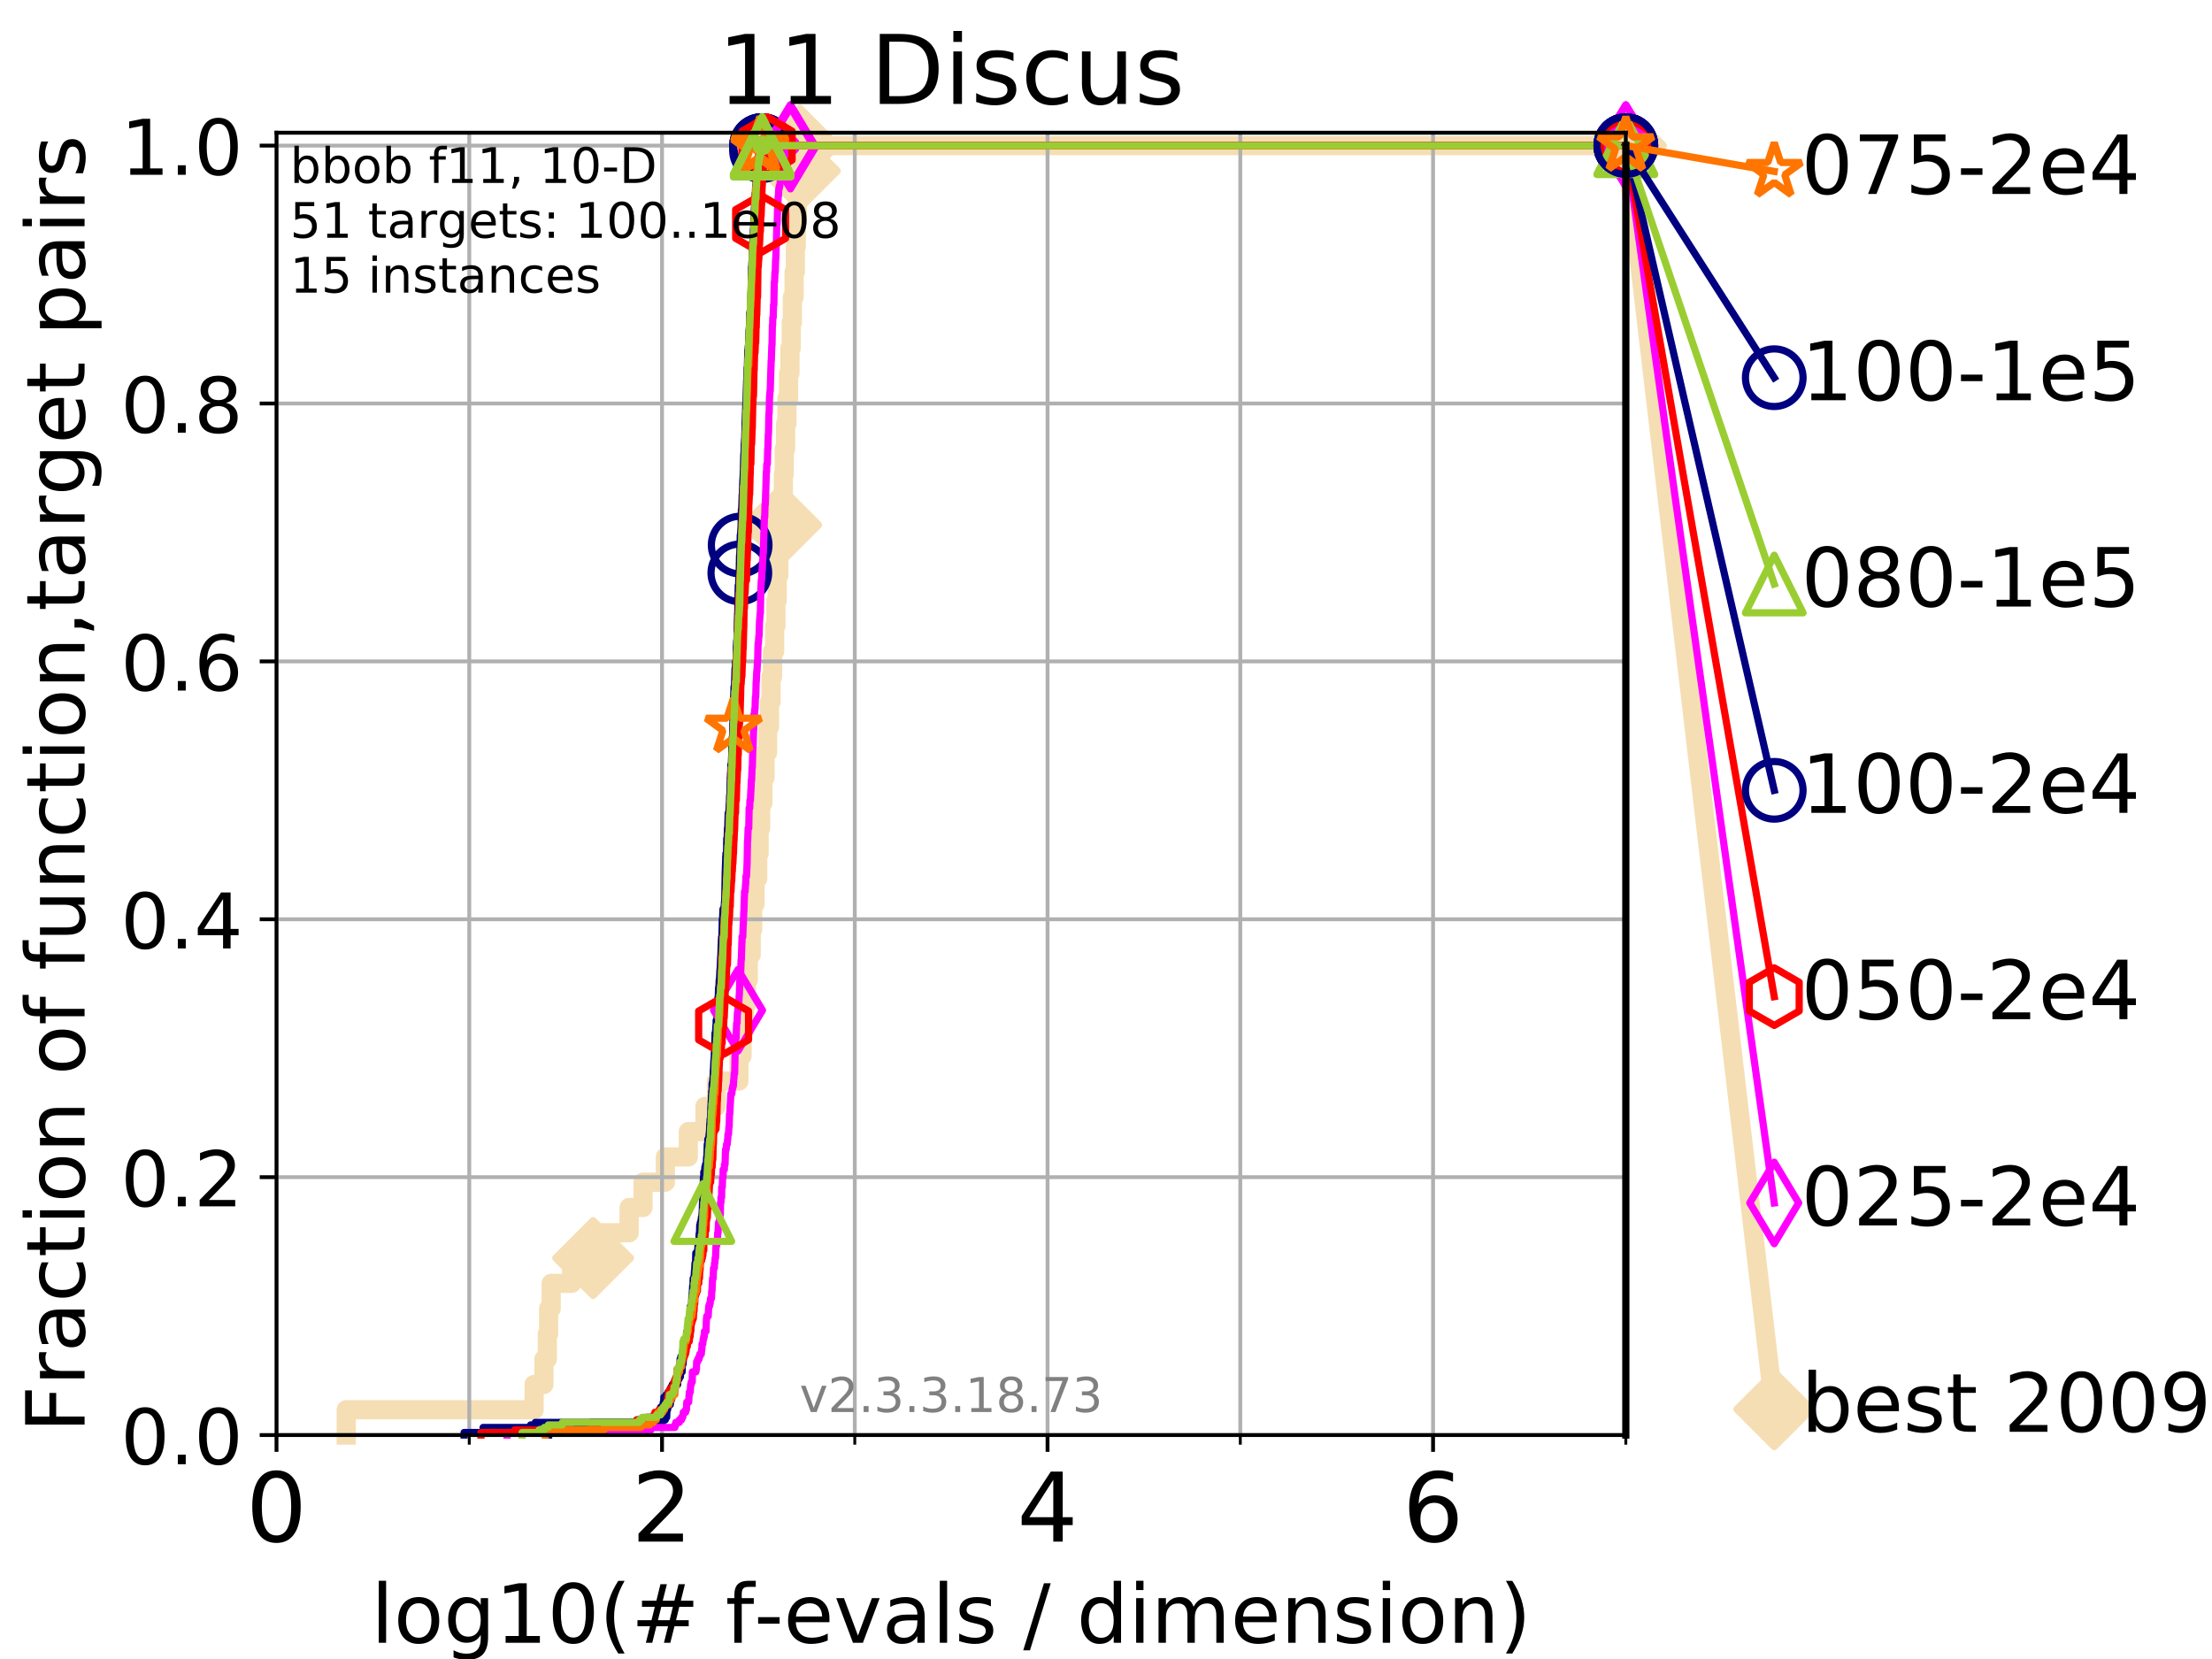 <?xml version="1.0" encoding="utf-8" standalone="no"?>
<!DOCTYPE svg PUBLIC "-//W3C//DTD SVG 1.1//EN"
  "http://www.w3.org/Graphics/SVG/1.1/DTD/svg11.dtd">
<!-- Created with matplotlib (https://matplotlib.org/) -->
<svg height="345.6pt" version="1.1" viewBox="0 0 460.8 345.6" width="460.8pt" xmlns="http://www.w3.org/2000/svg" xmlns:xlink="http://www.w3.org/1999/xlink">
 <defs>
  <style type="text/css">
*{stroke-linecap:butt;stroke-linejoin:round;}
  </style>
 </defs>
 <g id="figure_1">
  <g id="patch_1">
   <path d="M 0 345.6 
L 460.8 345.6 
L 460.8 0 
L 0 0 
z
" style="fill:#ffffff;"/>
  </g>
  <g id="axes_1">
   <g id="patch_2">
    <path d="M 57.6 298.944 
L 338.688 298.944 
L 338.688 27.648 
L 57.6 27.648 
z
" style="fill:#ffffff;"/>
   </g>
   <g id="line2d_1">
    <path d="M 72.125 298.944 
L 72.125 293.677 
L 111.266 293.677 
L 111.266 288.41 
L 113.311 288.41 
L 113.311 283.143 
L 114.012 283.143 
L 114.012 277.877 
L 114.284 277.877 
L 114.284 272.61 
L 114.817 272.61 
L 114.817 267.343 
L 119.097 267.343 
L 119.097 262.076 
L 123.554 262.076 
L 123.554 256.809 
L 131.056 256.809 
L 131.056 251.542 
L 133.954 251.542 
L 133.954 246.275 
L 138.612 246.275 
L 138.612 241.009 
L 143.388 241.009 
L 143.388 235.742 
L 146.854 235.742 
L 146.854 230.475 
L 149.232 230.475 
L 149.232 225.208 
L 153.932 225.208 
L 153.932 219.941 
L 154.588 219.941 
L 154.588 214.674 
L 155.09 214.674 
L 155.09 209.407 
L 155.463 209.407 
L 155.463 204.141 
L 155.879 204.141 
L 155.879 198.874 
L 156.491 198.874 
L 156.491 193.607 
L 156.8 193.607 
L 156.8 188.34 
L 157.289 188.34 
L 157.289 183.073 
L 157.837 183.073 
L 157.837 177.806 
L 158.13 177.806 
L 158.13 172.539 
L 158.455 172.539 
L 158.455 167.272 
L 158.932 167.272 
L 158.932 162.006 
L 159.375 162.006 
L 159.375 156.739 
L 159.902 156.739 
L 159.902 151.472 
L 160.293 151.472 
L 160.293 146.205 
L 160.623 146.205 
L 160.623 140.938 
L 160.938 140.938 
L 160.938 135.671 
L 161.379 135.671 
L 161.379 130.404 
L 161.636 130.404 
L 161.636 125.138 
L 161.894 125.138 
L 161.894 119.871 
L 162.239 119.871 
L 162.239 114.604 
L 162.483 114.604 
L 162.483 109.337 
L 162.737 109.337 
L 162.737 104.07 
L 163.181 104.07 
L 163.181 98.803 
L 163.372 98.803 
L 163.372 93.536 
L 163.654 93.536 
L 163.654 88.27 
L 163.93 88.27 
L 163.93 83.003 
L 164.272 83.003 
L 164.272 77.736 
L 164.566 77.736 
L 164.566 72.469 
L 164.832 72.469 
L 164.832 67.202 
L 165.062 67.202 
L 165.062 61.935 
L 165.422 61.935 
L 165.422 56.668 
L 165.686 56.668 
L 165.686 51.402 
L 165.884 51.402 
L 165.884 46.135 
L 166.1 46.135 
L 166.1 40.868 
L 166.354 40.868 
L 166.354 35.601 
L 166.639 35.601 
L 166.639 30.334 
L 338.688 30.334 
" style="fill:none;stroke:#f5deb3;stroke-linecap:square;stroke-width:4;"/>
   </g>
   <g id="line2d_2">
    <defs>
     <path d="M -0 7.778 
L 7.778 0 
L 0 -7.778 
L -7.778 -0 
z
" id="m3dad23664e" style="stroke:#f5deb3;stroke-linejoin:miter;stroke-width:1.5;"/>
    </defs>
    <g>
     <use style="fill:#f5deb3;stroke:#f5deb3;stroke-linejoin:miter;stroke-width:1.5;" x="123.554" xlink:href="#m3dad23664e" y="262.076"/>
     <use style="fill:#f5deb3;stroke:#f5deb3;stroke-linejoin:miter;stroke-width:1.5;" x="162.737" xlink:href="#m3dad23664e" y="109.337"/>
     <use style="fill:#f5deb3;stroke:#f5deb3;stroke-linejoin:miter;stroke-width:1.5;" x="166.639" xlink:href="#m3dad23664e" y="35.601"/>
     <use style="fill:#f5deb3;stroke:#f5deb3;stroke-linejoin:miter;stroke-width:1.5;" x="166.639" xlink:href="#m3dad23664e" y="30.334"/>
     <use style="fill:#f5deb3;stroke:#f5deb3;stroke-linejoin:miter;stroke-width:1.5;" x="338.688" xlink:href="#m3dad23664e" y="30.334"/>
    </g>
   </g>
   <g id="line2d_3">
    <path style="fill:none;stroke:#f5deb3;stroke-linecap:square;stroke-width:4;"/>
    <g/>
   </g>
   <g id="line2d_4">
    <path d="M 338.688 30.334 
L 369.608 293.572 
" style="fill:none;stroke:#f5deb3;stroke-linecap:square;stroke-width:4;"/>
    <g>
     <use style="fill:#f5deb3;stroke:#f5deb3;stroke-linejoin:miter;stroke-width:1.5;" x="338.688" xlink:href="#m3dad23664e" y="30.334"/>
     <use style="fill:#f5deb3;stroke:#f5deb3;stroke-linejoin:miter;stroke-width:1.5;" x="369.608" xlink:href="#m3dad23664e" y="293.572"/>
    </g>
   </g>
   <g id="matplotlib.axis_1">
    <g id="xtick_1">
     <g id="line2d_5">
      <path clip-path="url(#p7e2311788e)" d="M 57.6 298.944 
L 57.6 27.648 
" style="fill:none;stroke:#b0b0b0;stroke-linecap:square;stroke-width:0.8;"/>
     </g>
     <g id="line2d_6">
      <defs>
       <path d="M 0 0 
L 0 3.5 
" id="m29566c14ca" style="stroke:#000000;stroke-width:0.8;"/>
      </defs>
      <g>
       <use style="stroke:#000000;stroke-width:0.8;" x="57.6" xlink:href="#m29566c14ca" y="298.944"/>
      </g>
     </g>
     <g id="text_1">
      <!-- 0 -->
      <defs>
       <path d="M 31.781 66.406 
Q 24.172 66.406 20.328 58.906 
Q 16.5 51.422 16.5 36.375 
Q 16.5 21.391 20.328 13.891 
Q 24.172 6.391 31.781 6.391 
Q 39.453 6.391 43.281 13.891 
Q 47.125 21.391 47.125 36.375 
Q 47.125 51.422 43.281 58.906 
Q 39.453 66.406 31.781 66.406 
z
M 31.781 74.219 
Q 44.047 74.219 50.516 64.516 
Q 56.984 54.828 56.984 36.375 
Q 56.984 17.969 50.516 8.266 
Q 44.047 -1.422 31.781 -1.422 
Q 19.531 -1.422 13.062 8.266 
Q 6.594 17.969 6.594 36.375 
Q 6.594 54.828 13.062 64.516 
Q 19.531 74.219 31.781 74.219 
z
" id="DejaVuSans-48"/>
      </defs>
      <g transform="translate(51.237 321.141)scale(0.2 -0.2)">
       <use xlink:href="#DejaVuSans-48"/>
      </g>
     </g>
    </g>
    <g id="xtick_2">
     <g id="line2d_7">
      <path clip-path="url(#p7e2311788e)" d="M 137.911 298.944 
L 137.911 27.648 
" style="fill:none;stroke:#b0b0b0;stroke-linecap:square;stroke-width:0.8;"/>
     </g>
     <g id="line2d_8">
      <g>
       <use style="stroke:#000000;stroke-width:0.8;" x="137.911" xlink:href="#m29566c14ca" y="298.944"/>
      </g>
     </g>
     <g id="text_2">
      <!-- 2 -->
      <defs>
       <path d="M 19.188 8.297 
L 53.609 8.297 
L 53.609 0 
L 7.328 0 
L 7.328 8.297 
Q 12.938 14.109 22.625 23.891 
Q 32.328 33.688 34.812 36.531 
Q 39.547 41.844 41.422 45.531 
Q 43.312 49.219 43.312 52.781 
Q 43.312 58.594 39.234 62.25 
Q 35.156 65.922 28.609 65.922 
Q 23.969 65.922 18.812 64.312 
Q 13.672 62.703 7.812 59.422 
L 7.812 69.391 
Q 13.766 71.781 18.938 73 
Q 24.125 74.219 28.422 74.219 
Q 39.75 74.219 46.484 68.547 
Q 53.219 62.891 53.219 53.422 
Q 53.219 48.922 51.531 44.891 
Q 49.859 40.875 45.406 35.406 
Q 44.188 33.984 37.641 27.219 
Q 31.109 20.453 19.188 8.297 
z
" id="DejaVuSans-50"/>
      </defs>
      <g transform="translate(131.548 321.141)scale(0.2 -0.2)">
       <use xlink:href="#DejaVuSans-50"/>
      </g>
     </g>
    </g>
    <g id="xtick_3">
     <g id="line2d_9">
      <path clip-path="url(#p7e2311788e)" d="M 218.222 298.944 
L 218.222 27.648 
" style="fill:none;stroke:#b0b0b0;stroke-linecap:square;stroke-width:0.8;"/>
     </g>
     <g id="line2d_10">
      <g>
       <use style="stroke:#000000;stroke-width:0.8;" x="218.222" xlink:href="#m29566c14ca" y="298.944"/>
      </g>
     </g>
     <g id="text_3">
      <!-- 4 -->
      <defs>
       <path d="M 37.797 64.312 
L 12.891 25.391 
L 37.797 25.391 
z
M 35.203 72.906 
L 47.609 72.906 
L 47.609 25.391 
L 58.016 25.391 
L 58.016 17.188 
L 47.609 17.188 
L 47.609 0 
L 37.797 0 
L 37.797 17.188 
L 4.891 17.188 
L 4.891 26.703 
z
" id="DejaVuSans-52"/>
      </defs>
      <g transform="translate(211.859 321.141)scale(0.2 -0.2)">
       <use xlink:href="#DejaVuSans-52"/>
      </g>
     </g>
    </g>
    <g id="xtick_4">
     <g id="line2d_11">
      <path clip-path="url(#p7e2311788e)" d="M 298.533 298.944 
L 298.533 27.648 
" style="fill:none;stroke:#b0b0b0;stroke-linecap:square;stroke-width:0.8;"/>
     </g>
     <g id="line2d_12">
      <g>
       <use style="stroke:#000000;stroke-width:0.8;" x="298.533" xlink:href="#m29566c14ca" y="298.944"/>
      </g>
     </g>
     <g id="text_4">
      <!-- 6 -->
      <defs>
       <path d="M 33.016 40.375 
Q 26.375 40.375 22.484 35.828 
Q 18.609 31.297 18.609 23.391 
Q 18.609 15.531 22.484 10.953 
Q 26.375 6.391 33.016 6.391 
Q 39.656 6.391 43.531 10.953 
Q 47.406 15.531 47.406 23.391 
Q 47.406 31.297 43.531 35.828 
Q 39.656 40.375 33.016 40.375 
z
M 52.594 71.297 
L 52.594 62.312 
Q 48.875 64.062 45.094 64.984 
Q 41.312 65.922 37.594 65.922 
Q 27.828 65.922 22.672 59.328 
Q 17.531 52.734 16.797 39.406 
Q 19.672 43.656 24.016 45.922 
Q 28.375 48.188 33.594 48.188 
Q 44.578 48.188 50.953 41.516 
Q 57.328 34.859 57.328 23.391 
Q 57.328 12.156 50.688 5.359 
Q 44.047 -1.422 33.016 -1.422 
Q 20.359 -1.422 13.672 8.266 
Q 6.984 17.969 6.984 36.375 
Q 6.984 53.656 15.188 63.938 
Q 23.391 74.219 37.203 74.219 
Q 40.922 74.219 44.703 73.484 
Q 48.484 72.75 52.594 71.297 
z
" id="DejaVuSans-54"/>
      </defs>
      <g transform="translate(292.17 321.141)scale(0.2 -0.2)">
       <use xlink:href="#DejaVuSans-54"/>
      </g>
     </g>
    </g>
    <g id="xtick_5">
     <g id="line2d_13">
      <path clip-path="url(#p7e2311788e)" d="M 97.755 298.944 
L 97.755 27.648 
" style="fill:none;stroke:#b0b0b0;stroke-linecap:square;stroke-width:0.8;"/>
     </g>
     <g id="line2d_14">
      <defs>
       <path d="M 0 0 
L 0 2 
" id="m6dff3da934" style="stroke:#000000;stroke-width:0.6;"/>
      </defs>
      <g>
       <use style="stroke:#000000;stroke-width:0.6;" x="97.755" xlink:href="#m6dff3da934" y="298.944"/>
      </g>
     </g>
    </g>
    <g id="xtick_6">
     <g id="line2d_15">
      <path clip-path="url(#p7e2311788e)" d="M 178.066 298.944 
L 178.066 27.648 
" style="fill:none;stroke:#b0b0b0;stroke-linecap:square;stroke-width:0.8;"/>
     </g>
     <g id="line2d_16">
      <g>
       <use style="stroke:#000000;stroke-width:0.6;" x="178.066" xlink:href="#m6dff3da934" y="298.944"/>
      </g>
     </g>
    </g>
    <g id="xtick_7">
     <g id="line2d_17">
      <path clip-path="url(#p7e2311788e)" d="M 258.377 298.944 
L 258.377 27.648 
" style="fill:none;stroke:#b0b0b0;stroke-linecap:square;stroke-width:0.8;"/>
     </g>
     <g id="line2d_18">
      <g>
       <use style="stroke:#000000;stroke-width:0.6;" x="258.377" xlink:href="#m6dff3da934" y="298.944"/>
      </g>
     </g>
    </g>
    <g id="xtick_8">
     <g id="line2d_19">
      <path clip-path="url(#p7e2311788e)" d="M 338.688 298.944 
L 338.688 27.648 
" style="fill:none;stroke:#b0b0b0;stroke-linecap:square;stroke-width:0.8;"/>
     </g>
     <g id="line2d_20">
      <g>
       <use style="stroke:#000000;stroke-width:0.6;" x="338.688" xlink:href="#m6dff3da934" y="298.944"/>
      </g>
     </g>
    </g>
    <g id="text_5">
     <!-- log10(# f-evals / dimension) -->
     <defs>
      <path d="M 9.422 75.984 
L 18.406 75.984 
L 18.406 0 
L 9.422 0 
z
" id="DejaVuSans-108"/>
      <path d="M 30.609 48.391 
Q 23.391 48.391 19.188 42.75 
Q 14.984 37.109 14.984 27.297 
Q 14.984 17.484 19.156 11.844 
Q 23.344 6.203 30.609 6.203 
Q 37.797 6.203 41.984 11.859 
Q 46.188 17.531 46.188 27.297 
Q 46.188 37.016 41.984 42.703 
Q 37.797 48.391 30.609 48.391 
z
M 30.609 56 
Q 42.328 56 49.016 48.375 
Q 55.719 40.766 55.719 27.297 
Q 55.719 13.875 49.016 6.219 
Q 42.328 -1.422 30.609 -1.422 
Q 18.844 -1.422 12.172 6.219 
Q 5.516 13.875 5.516 27.297 
Q 5.516 40.766 12.172 48.375 
Q 18.844 56 30.609 56 
z
" id="DejaVuSans-111"/>
      <path d="M 45.406 27.984 
Q 45.406 37.75 41.375 43.109 
Q 37.359 48.484 30.078 48.484 
Q 22.859 48.484 18.828 43.109 
Q 14.797 37.75 14.797 27.984 
Q 14.797 18.266 18.828 12.891 
Q 22.859 7.516 30.078 7.516 
Q 37.359 7.516 41.375 12.891 
Q 45.406 18.266 45.406 27.984 
z
M 54.391 6.781 
Q 54.391 -7.172 48.188 -13.984 
Q 42 -20.797 29.203 -20.797 
Q 24.469 -20.797 20.266 -20.094 
Q 16.062 -19.391 12.109 -17.922 
L 12.109 -9.188 
Q 16.062 -11.328 19.922 -12.344 
Q 23.781 -13.375 27.781 -13.375 
Q 36.625 -13.375 41.016 -8.766 
Q 45.406 -4.156 45.406 5.172 
L 45.406 9.625 
Q 42.625 4.781 38.281 2.391 
Q 33.938 0 27.875 0 
Q 17.828 0 11.672 7.656 
Q 5.516 15.328 5.516 27.984 
Q 5.516 40.672 11.672 48.328 
Q 17.828 56 27.875 56 
Q 33.938 56 38.281 53.609 
Q 42.625 51.219 45.406 46.391 
L 45.406 54.688 
L 54.391 54.688 
z
" id="DejaVuSans-103"/>
      <path d="M 12.406 8.297 
L 28.516 8.297 
L 28.516 63.922 
L 10.984 60.406 
L 10.984 69.391 
L 28.422 72.906 
L 38.281 72.906 
L 38.281 8.297 
L 54.391 8.297 
L 54.391 0 
L 12.406 0 
z
" id="DejaVuSans-49"/>
      <path d="M 31 75.875 
Q 24.469 64.656 21.281 53.656 
Q 18.109 42.672 18.109 31.391 
Q 18.109 20.125 21.312 9.062 
Q 24.516 -2 31 -13.188 
L 23.188 -13.188 
Q 15.875 -1.703 12.234 9.375 
Q 8.594 20.453 8.594 31.391 
Q 8.594 42.281 12.203 53.312 
Q 15.828 64.359 23.188 75.875 
z
" id="DejaVuSans-40"/>
      <path d="M 51.125 44 
L 36.922 44 
L 32.812 27.688 
L 47.125 27.688 
z
M 43.797 71.781 
L 38.719 51.516 
L 52.984 51.516 
L 58.109 71.781 
L 65.922 71.781 
L 60.891 51.516 
L 76.125 51.516 
L 76.125 44 
L 58.984 44 
L 54.984 27.688 
L 70.516 27.688 
L 70.516 20.219 
L 53.078 20.219 
L 48 0 
L 40.188 0 
L 45.219 20.219 
L 30.906 20.219 
L 25.875 0 
L 18.016 0 
L 23.094 20.219 
L 7.719 20.219 
L 7.719 27.688 
L 24.906 27.688 
L 29 44 
L 13.281 44 
L 13.281 51.516 
L 30.906 51.516 
L 35.891 71.781 
z
" id="DejaVuSans-35"/>
      <path id="DejaVuSans-32"/>
      <path d="M 37.109 75.984 
L 37.109 68.5 
L 28.516 68.5 
Q 23.688 68.5 21.797 66.547 
Q 19.922 64.594 19.922 59.516 
L 19.922 54.688 
L 34.719 54.688 
L 34.719 47.703 
L 19.922 47.703 
L 19.922 0 
L 10.891 0 
L 10.891 47.703 
L 2.297 47.703 
L 2.297 54.688 
L 10.891 54.688 
L 10.891 58.5 
Q 10.891 67.625 15.141 71.797 
Q 19.391 75.984 28.609 75.984 
z
" id="DejaVuSans-102"/>
      <path d="M 4.891 31.391 
L 31.203 31.391 
L 31.203 23.391 
L 4.891 23.391 
z
" id="DejaVuSans-45"/>
      <path d="M 56.203 29.594 
L 56.203 25.203 
L 14.891 25.203 
Q 15.484 15.922 20.484 11.062 
Q 25.484 6.203 34.422 6.203 
Q 39.594 6.203 44.453 7.469 
Q 49.312 8.734 54.109 11.281 
L 54.109 2.781 
Q 49.266 0.734 44.188 -0.344 
Q 39.109 -1.422 33.891 -1.422 
Q 20.797 -1.422 13.156 6.188 
Q 5.516 13.812 5.516 26.812 
Q 5.516 40.234 12.766 48.109 
Q 20.016 56 32.328 56 
Q 43.359 56 49.781 48.891 
Q 56.203 41.797 56.203 29.594 
z
M 47.219 32.234 
Q 47.125 39.594 43.094 43.984 
Q 39.062 48.391 32.422 48.391 
Q 24.906 48.391 20.391 44.141 
Q 15.875 39.891 15.188 32.172 
z
" id="DejaVuSans-101"/>
      <path d="M 2.984 54.688 
L 12.5 54.688 
L 29.594 8.797 
L 46.688 54.688 
L 56.203 54.688 
L 35.688 0 
L 23.484 0 
z
" id="DejaVuSans-118"/>
      <path d="M 34.281 27.484 
Q 23.391 27.484 19.188 25 
Q 14.984 22.516 14.984 16.5 
Q 14.984 11.719 18.141 8.906 
Q 21.297 6.109 26.703 6.109 
Q 34.188 6.109 38.703 11.406 
Q 43.219 16.703 43.219 25.484 
L 43.219 27.484 
z
M 52.203 31.203 
L 52.203 0 
L 43.219 0 
L 43.219 8.297 
Q 40.141 3.328 35.547 0.953 
Q 30.953 -1.422 24.312 -1.422 
Q 15.922 -1.422 10.953 3.297 
Q 6 8.016 6 15.922 
Q 6 25.141 12.172 29.828 
Q 18.359 34.516 30.609 34.516 
L 43.219 34.516 
L 43.219 35.406 
Q 43.219 41.609 39.141 45 
Q 35.062 48.391 27.688 48.391 
Q 23 48.391 18.547 47.266 
Q 14.109 46.141 10.016 43.891 
L 10.016 52.203 
Q 14.938 54.109 19.578 55.047 
Q 24.219 56 28.609 56 
Q 40.484 56 46.344 49.844 
Q 52.203 43.703 52.203 31.203 
z
" id="DejaVuSans-97"/>
      <path d="M 44.281 53.078 
L 44.281 44.578 
Q 40.484 46.531 36.375 47.5 
Q 32.281 48.484 27.875 48.484 
Q 21.188 48.484 17.844 46.438 
Q 14.5 44.391 14.5 40.281 
Q 14.5 37.156 16.891 35.375 
Q 19.281 33.594 26.516 31.984 
L 29.594 31.297 
Q 39.156 29.25 43.188 25.516 
Q 47.219 21.781 47.219 15.094 
Q 47.219 7.469 41.188 3.016 
Q 35.156 -1.422 24.609 -1.422 
Q 20.219 -1.422 15.453 -0.562 
Q 10.688 0.297 5.422 2 
L 5.422 11.281 
Q 10.406 8.688 15.234 7.391 
Q 20.062 6.109 24.812 6.109 
Q 31.156 6.109 34.562 8.281 
Q 37.984 10.453 37.984 14.406 
Q 37.984 18.062 35.516 20.016 
Q 33.062 21.969 24.703 23.781 
L 21.578 24.516 
Q 13.234 26.266 9.516 29.906 
Q 5.812 33.547 5.812 39.891 
Q 5.812 47.609 11.281 51.797 
Q 16.75 56 26.812 56 
Q 31.781 56 36.172 55.266 
Q 40.578 54.547 44.281 53.078 
z
" id="DejaVuSans-115"/>
      <path d="M 25.391 72.906 
L 33.688 72.906 
L 8.297 -9.281 
L 0 -9.281 
z
" id="DejaVuSans-47"/>
      <path d="M 45.406 46.391 
L 45.406 75.984 
L 54.391 75.984 
L 54.391 0 
L 45.406 0 
L 45.406 8.203 
Q 42.578 3.328 38.25 0.953 
Q 33.938 -1.422 27.875 -1.422 
Q 17.969 -1.422 11.734 6.484 
Q 5.516 14.406 5.516 27.297 
Q 5.516 40.188 11.734 48.094 
Q 17.969 56 27.875 56 
Q 33.938 56 38.25 53.625 
Q 42.578 51.266 45.406 46.391 
z
M 14.797 27.297 
Q 14.797 17.391 18.875 11.75 
Q 22.953 6.109 30.078 6.109 
Q 37.203 6.109 41.297 11.75 
Q 45.406 17.391 45.406 27.297 
Q 45.406 37.203 41.297 42.844 
Q 37.203 48.484 30.078 48.484 
Q 22.953 48.484 18.875 42.844 
Q 14.797 37.203 14.797 27.297 
z
" id="DejaVuSans-100"/>
      <path d="M 9.422 54.688 
L 18.406 54.688 
L 18.406 0 
L 9.422 0 
z
M 9.422 75.984 
L 18.406 75.984 
L 18.406 64.594 
L 9.422 64.594 
z
" id="DejaVuSans-105"/>
      <path d="M 52 44.188 
Q 55.375 50.25 60.062 53.125 
Q 64.75 56 71.094 56 
Q 79.641 56 84.281 50.016 
Q 88.922 44.047 88.922 33.016 
L 88.922 0 
L 79.891 0 
L 79.891 32.719 
Q 79.891 40.578 77.094 44.375 
Q 74.312 48.188 68.609 48.188 
Q 61.625 48.188 57.562 43.547 
Q 53.516 38.922 53.516 30.906 
L 53.516 0 
L 44.484 0 
L 44.484 32.719 
Q 44.484 40.625 41.703 44.406 
Q 38.922 48.188 33.109 48.188 
Q 26.219 48.188 22.156 43.531 
Q 18.109 38.875 18.109 30.906 
L 18.109 0 
L 9.078 0 
L 9.078 54.688 
L 18.109 54.688 
L 18.109 46.188 
Q 21.188 51.219 25.484 53.609 
Q 29.781 56 35.688 56 
Q 41.656 56 45.828 52.969 
Q 50 49.953 52 44.188 
z
" id="DejaVuSans-109"/>
      <path d="M 54.891 33.016 
L 54.891 0 
L 45.906 0 
L 45.906 32.719 
Q 45.906 40.484 42.875 44.328 
Q 39.844 48.188 33.797 48.188 
Q 26.516 48.188 22.312 43.547 
Q 18.109 38.922 18.109 30.906 
L 18.109 0 
L 9.078 0 
L 9.078 54.688 
L 18.109 54.688 
L 18.109 46.188 
Q 21.344 51.125 25.703 53.562 
Q 30.078 56 35.797 56 
Q 45.219 56 50.047 50.172 
Q 54.891 44.344 54.891 33.016 
z
" id="DejaVuSans-110"/>
      <path d="M 8.016 75.875 
L 15.828 75.875 
Q 23.141 64.359 26.781 53.312 
Q 30.422 42.281 30.422 31.391 
Q 30.422 20.453 26.781 9.375 
Q 23.141 -1.703 15.828 -13.188 
L 8.016 -13.188 
Q 14.5 -2 17.703 9.062 
Q 20.906 20.125 20.906 31.391 
Q 20.906 42.672 17.703 53.656 
Q 14.5 64.656 8.016 75.875 
z
" id="DejaVuSans-41"/>
     </defs>
     <g transform="translate(77.303 342.218)scale(0.17 -0.17)">
      <use xlink:href="#DejaVuSans-108"/>
      <use x="27.783" xlink:href="#DejaVuSans-111"/>
      <use x="88.965" xlink:href="#DejaVuSans-103"/>
      <use x="152.441" xlink:href="#DejaVuSans-49"/>
      <use x="216.064" xlink:href="#DejaVuSans-48"/>
      <use x="279.688" xlink:href="#DejaVuSans-40"/>
      <use x="318.701" xlink:href="#DejaVuSans-35"/>
      <use x="402.49" xlink:href="#DejaVuSans-32"/>
      <use x="434.277" xlink:href="#DejaVuSans-102"/>
      <use x="469.404" xlink:href="#DejaVuSans-45"/>
      <use x="505.488" xlink:href="#DejaVuSans-101"/>
      <use x="567.012" xlink:href="#DejaVuSans-118"/>
      <use x="626.191" xlink:href="#DejaVuSans-97"/>
      <use x="687.471" xlink:href="#DejaVuSans-108"/>
      <use x="715.254" xlink:href="#DejaVuSans-115"/>
      <use x="767.354" xlink:href="#DejaVuSans-32"/>
      <use x="799.141" xlink:href="#DejaVuSans-47"/>
      <use x="832.832" xlink:href="#DejaVuSans-32"/>
      <use x="864.619" xlink:href="#DejaVuSans-100"/>
      <use x="928.096" xlink:href="#DejaVuSans-105"/>
      <use x="955.879" xlink:href="#DejaVuSans-109"/>
      <use x="1053.291" xlink:href="#DejaVuSans-101"/>
      <use x="1114.814" xlink:href="#DejaVuSans-110"/>
      <use x="1178.193" xlink:href="#DejaVuSans-115"/>
      <use x="1230.293" xlink:href="#DejaVuSans-105"/>
      <use x="1258.076" xlink:href="#DejaVuSans-111"/>
      <use x="1319.258" xlink:href="#DejaVuSans-110"/>
      <use x="1382.637" xlink:href="#DejaVuSans-41"/>
     </g>
    </g>
   </g>
   <g id="matplotlib.axis_2">
    <g id="ytick_1">
     <g id="line2d_21">
      <path clip-path="url(#p7e2311788e)" d="M 57.6 298.944 
L 338.688 298.944 
" style="fill:none;stroke:#b0b0b0;stroke-linecap:square;stroke-width:0.8;"/>
     </g>
     <g id="line2d_22">
      <defs>
       <path d="M 0 0 
L -3.5 0 
" id="md49580166c" style="stroke:#000000;stroke-width:0.8;"/>
      </defs>
      <g>
       <use style="stroke:#000000;stroke-width:0.8;" x="57.6" xlink:href="#md49580166c" y="298.944"/>
      </g>
     </g>
     <g id="text_6">
      <!-- 0.0 -->
      <defs>
       <path d="M 10.688 12.406 
L 21 12.406 
L 21 0 
L 10.688 0 
z
" id="DejaVuSans-46"/>
      </defs>
      <g transform="translate(25.155 305.023)scale(0.16 -0.16)">
       <use xlink:href="#DejaVuSans-48"/>
       <use x="63.623" xlink:href="#DejaVuSans-46"/>
       <use x="95.41" xlink:href="#DejaVuSans-48"/>
      </g>
     </g>
    </g>
    <g id="ytick_2">
     <g id="line2d_23">
      <path clip-path="url(#p7e2311788e)" d="M 57.6 245.222 
L 338.688 245.222 
" style="fill:none;stroke:#b0b0b0;stroke-linecap:square;stroke-width:0.8;"/>
     </g>
     <g id="line2d_24">
      <g>
       <use style="stroke:#000000;stroke-width:0.8;" x="57.6" xlink:href="#md49580166c" y="245.222"/>
      </g>
     </g>
     <g id="text_7">
      <!-- 0.2 -->
      <g transform="translate(25.155 251.301)scale(0.16 -0.16)">
       <use xlink:href="#DejaVuSans-48"/>
       <use x="63.623" xlink:href="#DejaVuSans-46"/>
       <use x="95.41" xlink:href="#DejaVuSans-50"/>
      </g>
     </g>
    </g>
    <g id="ytick_3">
     <g id="line2d_25">
      <path clip-path="url(#p7e2311788e)" d="M 57.6 191.5 
L 338.688 191.5 
" style="fill:none;stroke:#b0b0b0;stroke-linecap:square;stroke-width:0.8;"/>
     </g>
     <g id="line2d_26">
      <g>
       <use style="stroke:#000000;stroke-width:0.8;" x="57.6" xlink:href="#md49580166c" y="191.5"/>
      </g>
     </g>
     <g id="text_8">
      <!-- 0.4 -->
      <g transform="translate(25.155 197.579)scale(0.16 -0.16)">
       <use xlink:href="#DejaVuSans-48"/>
       <use x="63.623" xlink:href="#DejaVuSans-46"/>
       <use x="95.41" xlink:href="#DejaVuSans-52"/>
      </g>
     </g>
    </g>
    <g id="ytick_4">
     <g id="line2d_27">
      <path clip-path="url(#p7e2311788e)" d="M 57.6 137.778 
L 338.688 137.778 
" style="fill:none;stroke:#b0b0b0;stroke-linecap:square;stroke-width:0.8;"/>
     </g>
     <g id="line2d_28">
      <g>
       <use style="stroke:#000000;stroke-width:0.8;" x="57.6" xlink:href="#md49580166c" y="137.778"/>
      </g>
     </g>
     <g id="text_9">
      <!-- 0.6 -->
      <g transform="translate(25.155 143.857)scale(0.16 -0.16)">
       <use xlink:href="#DejaVuSans-48"/>
       <use x="63.623" xlink:href="#DejaVuSans-46"/>
       <use x="95.41" xlink:href="#DejaVuSans-54"/>
      </g>
     </g>
    </g>
    <g id="ytick_5">
     <g id="line2d_29">
      <path clip-path="url(#p7e2311788e)" d="M 57.6 84.056 
L 338.688 84.056 
" style="fill:none;stroke:#b0b0b0;stroke-linecap:square;stroke-width:0.8;"/>
     </g>
     <g id="line2d_30">
      <g>
       <use style="stroke:#000000;stroke-width:0.8;" x="57.6" xlink:href="#md49580166c" y="84.056"/>
      </g>
     </g>
     <g id="text_10">
      <!-- 0.8 -->
      <defs>
       <path d="M 31.781 34.625 
Q 24.75 34.625 20.719 30.859 
Q 16.703 27.094 16.703 20.516 
Q 16.703 13.922 20.719 10.156 
Q 24.75 6.391 31.781 6.391 
Q 38.812 6.391 42.859 10.172 
Q 46.922 13.969 46.922 20.516 
Q 46.922 27.094 42.891 30.859 
Q 38.875 34.625 31.781 34.625 
z
M 21.922 38.812 
Q 15.578 40.375 12.031 44.719 
Q 8.5 49.078 8.5 55.328 
Q 8.5 64.062 14.719 69.141 
Q 20.953 74.219 31.781 74.219 
Q 42.672 74.219 48.875 69.141 
Q 55.078 64.062 55.078 55.328 
Q 55.078 49.078 51.531 44.719 
Q 48 40.375 41.703 38.812 
Q 48.828 37.156 52.797 32.312 
Q 56.781 27.484 56.781 20.516 
Q 56.781 9.906 50.312 4.234 
Q 43.844 -1.422 31.781 -1.422 
Q 19.734 -1.422 13.25 4.234 
Q 6.781 9.906 6.781 20.516 
Q 6.781 27.484 10.781 32.312 
Q 14.797 37.156 21.922 38.812 
z
M 18.312 54.391 
Q 18.312 48.734 21.844 45.562 
Q 25.391 42.391 31.781 42.391 
Q 38.141 42.391 41.719 45.562 
Q 45.312 48.734 45.312 54.391 
Q 45.312 60.062 41.719 63.234 
Q 38.141 66.406 31.781 66.406 
Q 25.391 66.406 21.844 63.234 
Q 18.312 60.062 18.312 54.391 
z
" id="DejaVuSans-56"/>
      </defs>
      <g transform="translate(25.155 90.135)scale(0.16 -0.16)">
       <use xlink:href="#DejaVuSans-48"/>
       <use x="63.623" xlink:href="#DejaVuSans-46"/>
       <use x="95.41" xlink:href="#DejaVuSans-56"/>
      </g>
     </g>
    </g>
    <g id="ytick_6">
     <g id="line2d_31">
      <path clip-path="url(#p7e2311788e)" d="M 57.6 30.334 
L 338.688 30.334 
" style="fill:none;stroke:#b0b0b0;stroke-linecap:square;stroke-width:0.8;"/>
     </g>
     <g id="line2d_32">
      <g>
       <use style="stroke:#000000;stroke-width:0.8;" x="57.6" xlink:href="#md49580166c" y="30.334"/>
      </g>
     </g>
     <g id="text_11">
      <!-- 1.0 -->
      <g transform="translate(25.155 36.413)scale(0.16 -0.16)">
       <use xlink:href="#DejaVuSans-49"/>
       <use x="63.623" xlink:href="#DejaVuSans-46"/>
       <use x="95.41" xlink:href="#DejaVuSans-48"/>
      </g>
     </g>
    </g>
    <g id="text_12">
     <!-- Fraction of function,target pairs -->
     <defs>
      <path d="M 9.812 72.906 
L 51.703 72.906 
L 51.703 64.594 
L 19.672 64.594 
L 19.672 43.109 
L 48.578 43.109 
L 48.578 34.812 
L 19.672 34.812 
L 19.672 0 
L 9.812 0 
z
" id="DejaVuSans-70"/>
      <path d="M 41.109 46.297 
Q 39.594 47.172 37.812 47.578 
Q 36.031 48 33.891 48 
Q 26.266 48 22.188 43.047 
Q 18.109 38.094 18.109 28.812 
L 18.109 0 
L 9.078 0 
L 9.078 54.688 
L 18.109 54.688 
L 18.109 46.188 
Q 20.953 51.172 25.484 53.578 
Q 30.031 56 36.531 56 
Q 37.453 56 38.578 55.875 
Q 39.703 55.766 41.062 55.516 
z
" id="DejaVuSans-114"/>
      <path d="M 48.781 52.594 
L 48.781 44.188 
Q 44.969 46.297 41.141 47.344 
Q 37.312 48.391 33.406 48.391 
Q 24.656 48.391 19.812 42.844 
Q 14.984 37.312 14.984 27.297 
Q 14.984 17.281 19.812 11.734 
Q 24.656 6.203 33.406 6.203 
Q 37.312 6.203 41.141 7.25 
Q 44.969 8.297 48.781 10.406 
L 48.781 2.094 
Q 45.016 0.344 40.984 -0.531 
Q 36.969 -1.422 32.422 -1.422 
Q 20.062 -1.422 12.781 6.344 
Q 5.516 14.109 5.516 27.297 
Q 5.516 40.672 12.859 48.328 
Q 20.219 56 33.016 56 
Q 37.156 56 41.109 55.141 
Q 45.062 54.297 48.781 52.594 
z
" id="DejaVuSans-99"/>
      <path d="M 18.312 70.219 
L 18.312 54.688 
L 36.812 54.688 
L 36.812 47.703 
L 18.312 47.703 
L 18.312 18.016 
Q 18.312 11.328 20.141 9.422 
Q 21.969 7.516 27.594 7.516 
L 36.812 7.516 
L 36.812 0 
L 27.594 0 
Q 17.188 0 13.234 3.875 
Q 9.281 7.766 9.281 18.016 
L 9.281 47.703 
L 2.688 47.703 
L 2.688 54.688 
L 9.281 54.688 
L 9.281 70.219 
z
" id="DejaVuSans-116"/>
      <path d="M 8.5 21.578 
L 8.5 54.688 
L 17.484 54.688 
L 17.484 21.922 
Q 17.484 14.156 20.5 10.266 
Q 23.531 6.391 29.594 6.391 
Q 36.859 6.391 41.078 11.031 
Q 45.312 15.672 45.312 23.688 
L 45.312 54.688 
L 54.297 54.688 
L 54.297 0 
L 45.312 0 
L 45.312 8.406 
Q 42.047 3.422 37.719 1 
Q 33.406 -1.422 27.688 -1.422 
Q 18.266 -1.422 13.375 4.438 
Q 8.5 10.297 8.5 21.578 
z
M 31.109 56 
z
" id="DejaVuSans-117"/>
      <path d="M 11.719 12.406 
L 22.016 12.406 
L 22.016 4 
L 14.016 -11.625 
L 7.719 -11.625 
L 11.719 4 
z
" id="DejaVuSans-44"/>
      <path d="M 18.109 8.203 
L 18.109 -20.797 
L 9.078 -20.797 
L 9.078 54.688 
L 18.109 54.688 
L 18.109 46.391 
Q 20.953 51.266 25.266 53.625 
Q 29.594 56 35.594 56 
Q 45.562 56 51.781 48.094 
Q 58.016 40.188 58.016 27.297 
Q 58.016 14.406 51.781 6.484 
Q 45.562 -1.422 35.594 -1.422 
Q 29.594 -1.422 25.266 0.953 
Q 20.953 3.328 18.109 8.203 
z
M 48.688 27.297 
Q 48.688 37.203 44.609 42.844 
Q 40.531 48.484 33.406 48.484 
Q 26.266 48.484 22.188 42.844 
Q 18.109 37.203 18.109 27.297 
Q 18.109 17.391 22.188 11.75 
Q 26.266 6.109 33.406 6.109 
Q 40.531 6.109 44.609 11.75 
Q 48.688 17.391 48.688 27.297 
z
" id="DejaVuSans-112"/>
     </defs>
     <g transform="translate(17.62 298.435)rotate(-90)scale(0.17 -0.17)">
      <use xlink:href="#DejaVuSans-70"/>
      <use x="57.41" xlink:href="#DejaVuSans-114"/>
      <use x="98.523" xlink:href="#DejaVuSans-97"/>
      <use x="159.803" xlink:href="#DejaVuSans-99"/>
      <use x="214.783" xlink:href="#DejaVuSans-116"/>
      <use x="253.992" xlink:href="#DejaVuSans-105"/>
      <use x="281.775" xlink:href="#DejaVuSans-111"/>
      <use x="342.957" xlink:href="#DejaVuSans-110"/>
      <use x="406.336" xlink:href="#DejaVuSans-32"/>
      <use x="438.123" xlink:href="#DejaVuSans-111"/>
      <use x="499.305" xlink:href="#DejaVuSans-102"/>
      <use x="534.51" xlink:href="#DejaVuSans-32"/>
      <use x="566.297" xlink:href="#DejaVuSans-102"/>
      <use x="601.502" xlink:href="#DejaVuSans-117"/>
      <use x="664.881" xlink:href="#DejaVuSans-110"/>
      <use x="728.26" xlink:href="#DejaVuSans-99"/>
      <use x="783.24" xlink:href="#DejaVuSans-116"/>
      <use x="822.449" xlink:href="#DejaVuSans-105"/>
      <use x="850.232" xlink:href="#DejaVuSans-111"/>
      <use x="911.414" xlink:href="#DejaVuSans-110"/>
      <use x="974.793" xlink:href="#DejaVuSans-44"/>
      <use x="1006.58" xlink:href="#DejaVuSans-116"/>
      <use x="1045.789" xlink:href="#DejaVuSans-97"/>
      <use x="1107.068" xlink:href="#DejaVuSans-114"/>
      <use x="1148.166" xlink:href="#DejaVuSans-103"/>
      <use x="1211.643" xlink:href="#DejaVuSans-101"/>
      <use x="1273.166" xlink:href="#DejaVuSans-116"/>
      <use x="1312.375" xlink:href="#DejaVuSans-32"/>
      <use x="1344.162" xlink:href="#DejaVuSans-112"/>
      <use x="1407.639" xlink:href="#DejaVuSans-97"/>
      <use x="1468.918" xlink:href="#DejaVuSans-105"/>
      <use x="1496.701" xlink:href="#DejaVuSans-114"/>
      <use x="1537.814" xlink:href="#DejaVuSans-115"/>
     </g>
    </g>
   </g>
   <g id="line2d_33">
    <defs>
     <path d="M 0 1.5 
C 0.398 1.5 0.779 1.342 1.061 1.061 
C 1.342 0.779 1.5 0.398 1.5 0 
C 1.5 -0.398 1.342 -0.779 1.061 -1.061 
C 0.779 -1.342 0.398 -1.5 0 -1.5 
C -0.398 -1.5 -0.779 -1.342 -1.061 -1.061 
C -1.342 -0.779 -1.5 -0.398 -1.5 0 
C -1.5 0.398 -1.342 0.779 -1.061 1.061 
C -0.779 1.342 -0.398 1.5 0 1.5 
z
" id="mf120927d03" style="stroke:#f5deb3;"/>
    </defs>
    <g>
     <use style="fill:#f5deb3;stroke:#f5deb3;" x="166.639" xlink:href="#mf120927d03" y="30.334"/>
     <use style="fill:#f5deb3;stroke:#f5deb3;" x="166.639" xlink:href="#mf120927d03" y="30.334"/>
    </g>
   </g>
   <g id="line2d_34">
    <defs>
     <path d="M 0 1.5 
C 0.398 1.5 0.779 1.342 1.061 1.061 
C 1.342 0.779 1.5 0.398 1.5 0 
C 1.5 -0.398 1.342 -0.779 1.061 -1.061 
C 0.779 -1.342 0.398 -1.5 0 -1.5 
C -0.398 -1.5 -0.779 -1.342 -1.061 -1.061 
C -1.342 -0.779 -1.5 -0.398 -1.5 0 
C -1.5 0.398 -1.342 0.779 -1.061 1.061 
C -0.779 1.342 -0.398 1.5 0 1.5 
z
" id="m166574ca94" style="stroke:#000080;"/>
    </defs>
    <g>
     <use style="fill:#000080;stroke:#000080;" x="158.795" xlink:href="#m166574ca94" y="30.334"/>
     <use style="fill:#000080;stroke:#000080;" x="158.795" xlink:href="#m166574ca94" y="30.334"/>
    </g>
   </g>
   <g id="line2d_35">
    <path d="M 114.284 298.944 
L 114.284 298.417 
L 117.542 298.417 
L 117.542 297.891 
L 120.142 297.891 
L 120.142 297.364 
L 121.128 297.364 
L 121.128 296.837 
L 123.071 296.837 
L 123.071 296.311 
L 132.66 296.311 
L 132.66 295.784 
L 134.87 295.784 
L 134.87 295.257 
L 136.381 295.257 
L 136.381 294.731 
L 137.126 294.731 
L 137.126 294.204 
L 137.523 294.204 
L 137.612 293.15 
L 138.067 293.15 
L 138.171 292.097 
L 138.256 292.097 
L 138.307 291.044 
L 138.795 291.044 
L 138.795 290.517 
L 139.172 290.517 
L 139.172 289.99 
L 139.541 289.99 
L 139.541 289.464 
L 139.778 289.464 
L 139.778 288.937 
L 140.058 288.937 
L 140.058 288.41 
L 140.694 288.41 
L 140.694 287.884 
L 140.93 287.884 
L 140.93 287.357 
L 141.192 287.357 
L 141.278 285.777 
L 141.336 285.777 
L 141.336 285.25 
L 141.535 285.25 
L 141.62 284.197 
L 141.676 284.197 
L 141.676 283.143 
L 141.83 283.143 
L 141.83 282.617 
L 142.161 282.617 
L 142.161 282.09 
L 142.284 282.09 
L 142.379 281.037 
L 142.433 281.037 
L 142.433 280.51 
L 142.567 280.51 
L 142.58 279.457 
L 142.845 279.457 
L 142.845 278.93 
L 143.054 278.93 
L 143.132 277.35 
L 143.363 277.35 
L 143.439 275.243 
L 143.679 275.243 
L 143.729 273.663 
L 143.816 273.663 
L 143.841 272.083 
L 144.063 272.083 
L 144.136 269.976 
L 144.185 269.976 
L 144.294 267.87 
L 144.355 267.87 
L 144.403 266.289 
L 144.57 266.289 
L 144.677 264.709 
L 144.712 264.709 
L 144.783 263.129 
L 144.9 263.129 
L 144.947 261.023 
L 145.316 261.023 
L 145.407 259.443 
L 145.52 259.443 
L 145.531 258.389 
L 145.643 258.389 
L 145.655 257.336 
L 145.788 257.336 
L 145.799 255.756 
L 145.943 255.756 
L 146.009 254.702 
L 146.075 254.702 
L 146.075 254.176 
L 146.238 254.176 
L 146.346 250.489 
L 146.367 250.489 
L 146.463 247.329 
L 146.485 247.329 
L 146.538 245.222 
L 146.612 245.222 
L 146.612 244.169 
L 146.781 244.169 
L 146.844 243.115 
L 146.969 243.115 
L 146.969 242.589 
L 147.124 242.589 
L 147.206 241.009 
L 147.267 241.009 
L 147.338 238.375 
L 147.429 238.375 
L 147.45 237.322 
L 147.63 237.322 
L 147.74 236.268 
L 147.77 236.268 
L 147.878 234.162 
L 147.947 234.162 
L 148.045 232.055 
L 148.093 232.055 
L 148.181 229.421 
L 148.219 229.421 
L 148.306 227.315 
L 148.335 227.315 
L 148.345 225.735 
L 148.507 225.735 
L 148.602 223.628 
L 148.62 223.628 
L 148.705 220.994 
L 148.771 220.994 
L 148.873 217.834 
L 148.892 217.834 
L 148.957 215.201 
L 149.058 215.201 
L 149.132 213.621 
L 149.187 213.621 
L 149.187 212.567 
L 149.378 212.567 
L 149.45 209.934 
L 149.504 209.934 
L 149.548 207.827 
L 149.62 207.827 
L 149.7 205.721 
L 149.762 205.721 
L 149.824 204.141 
L 149.885 204.141 
L 149.981 202.034 
L 150.016 202.034 
L 150.12 199.4 
L 150.155 199.4 
L 150.241 196.767 
L 150.276 196.767 
L 150.319 195.187 
L 150.387 195.187 
L 150.472 191.5 
L 150.523 191.5 
L 150.607 189.393 
L 150.825 189.393 
L 150.933 187.813 
L 150.974 187.813 
L 151.081 181.493 
L 151.089 181.493 
L 151.195 178.333 
L 151.228 178.333 
L 151.228 177.806 
L 151.341 177.806 
L 151.405 174.646 
L 151.478 174.646 
L 151.55 172.539 
L 151.605 172.539 
L 151.693 169.379 
L 151.835 169.379 
L 151.936 167.272 
L 151.975 167.272 
L 151.991 165.692 
L 152.099 165.692 
L 152.2 160.952 
L 152.23 160.952 
L 152.238 159.372 
L 152.406 159.372 
L 152.504 154.105 
L 152.565 154.105 
L 152.67 151.999 
L 152.692 151.999 
L 152.796 147.785 
L 152.944 147.785 
L 153.047 144.098 
L 153.069 144.098 
L 153.157 141.465 
L 153.193 141.465 
L 153.236 137.778 
L 153.345 137.778 
L 153.417 134.618 
L 153.46 134.618 
L 153.552 132.511 
L 153.574 132.511 
L 153.666 127.771 
L 153.687 127.771 
L 153.785 121.977 
L 153.869 121.977 
L 153.953 119.344 
L 153.988 119.344 
L 154.064 115.657 
L 154.112 115.657 
L 154.215 111.444 
L 154.256 111.444 
L 154.365 109.864 
L 154.379 109.864 
L 154.446 106.177 
L 154.507 106.177 
L 154.614 103.017 
L 154.661 103.017 
L 154.768 99.857 
L 154.781 99.857 
L 154.86 98.277 
L 154.9 98.277 
L 154.985 94.59 
L 155.011 94.59 
L 155.116 91.43 
L 155.135 91.43 
L 155.245 87.743 
L 155.258 87.743 
L 155.368 84.056 
L 155.438 84.056 
L 155.54 79.316 
L 155.559 79.316 
L 155.616 76.682 
L 155.698 76.682 
L 155.786 72.996 
L 155.829 72.996 
L 155.91 71.942 
L 155.954 71.942 
L 156.053 68.782 
L 156.132 68.782 
L 156.212 65.095 
L 156.358 65.095 
L 156.461 60.882 
L 156.473 60.882 
L 156.575 56.668 
L 156.587 56.668 
L 156.682 54.035 
L 156.759 54.035 
L 156.865 49.821 
L 156.871 49.821 
L 156.959 48.768 
L 156.988 48.768 
L 157.093 45.081 
L 157.122 45.081 
L 157.232 42.448 
L 157.238 42.448 
L 157.301 40.341 
L 157.432 40.341 
L 157.5 38.761 
L 157.557 38.761 
L 157.58 37.708 
L 157.709 37.708 
L 157.793 35.074 
L 157.86 35.074 
L 157.954 33.494 
L 158.026 33.494 
L 158.026 32.968 
L 158.201 32.968 
L 158.266 31.914 
L 158.336 31.914 
L 158.336 31.387 
L 158.557 31.387 
L 158.557 30.861 
L 158.795 30.861 
L 158.795 30.334 
L 338.688 30.334 
L 338.688 30.334 
" style="fill:none;stroke:#000080;stroke-linecap:square;stroke-width:1.5;"/>
   </g>
   <g id="line2d_36">
    <defs>
     <path d="M 0 6 
C 1.591 6 3.117 5.368 4.243 4.243 
C 5.368 3.117 6 1.591 6 0 
C 6 -1.591 5.368 -3.117 4.243 -4.243 
C 3.117 -5.368 1.591 -6 0 -6 
C -1.591 -6 -3.117 -5.368 -4.243 -4.243 
C -5.368 -3.117 -6 -1.591 -6 0 
C -6 1.591 -5.368 3.117 -4.243 4.243 
C -3.117 5.368 -1.591 6 0 6 
z
" id="m0f105118d2" style="stroke:#000080;stroke-width:1.5;"/>
    </defs>
    <g>
     <use style="fill-opacity:0;stroke:#000080;stroke-width:1.5;" x="154.188" xlink:href="#m0f105118d2" y="113.55"/>
     <use style="fill-opacity:0;stroke:#000080;stroke-width:1.5;" x="158.795" xlink:href="#m0f105118d2" y="30.861"/>
     <use style="fill-opacity:0;stroke:#000080;stroke-width:1.5;" x="158.795" xlink:href="#m0f105118d2" y="30.334"/>
     <use style="fill-opacity:0;stroke:#000080;stroke-width:1.5;" x="158.795" xlink:href="#m0f105118d2" y="30.334"/>
     <use style="fill-opacity:0;stroke:#000080;stroke-width:1.5;" x="338.688" xlink:href="#m0f105118d2" y="30.334"/>
    </g>
   </g>
   <g id="line2d_37">
    <path style="fill:none;stroke:#000080;stroke-linecap:square;stroke-width:1.5;"/>
    <g/>
   </g>
   <g id="line2d_38">
    <g>
     <use style="fill:#000080;stroke:#000080;" x="158.647" xlink:href="#m166574ca94" y="30.334"/>
     <use style="fill:#000080;stroke:#000080;" x="158.647" xlink:href="#m166574ca94" y="30.334"/>
    </g>
   </g>
   <g id="line2d_39">
    <path d="M 96.676 298.944 
L 96.676 298.417 
L 100.642 298.417 
L 100.642 297.364 
L 110.527 297.364 
L 110.527 296.837 
L 111.506 296.837 
L 111.506 296.311 
L 137.998 296.311 
L 137.998 295.784 
L 138.595 295.784 
L 138.595 295.257 
L 138.878 295.257 
L 138.943 293.677 
L 139.074 293.677 
L 139.074 293.15 
L 139.204 293.15 
L 139.204 292.624 
L 139.636 292.624 
L 139.699 291.57 
L 139.918 291.57 
L 139.98 290.517 
L 140.15 290.517 
L 140.196 288.937 
L 140.649 288.937 
L 140.649 288.41 
L 141.177 288.41 
L 141.177 287.357 
L 141.45 287.357 
L 141.45 286.83 
L 141.732 286.83 
L 141.802 285.777 
L 142.107 285.777 
L 142.134 284.197 
L 142.297 284.197 
L 142.379 282.617 
L 142.526 282.617 
L 142.526 282.09 
L 142.647 282.09 
L 142.753 281.037 
L 142.871 281.037 
L 142.937 279.457 
L 143.015 279.457 
L 143.054 278.403 
L 143.132 278.403 
L 143.144 277.35 
L 143.312 277.35 
L 143.414 275.243 
L 143.578 275.243 
L 143.679 274.19 
L 143.89 274.19 
L 143.977 273.136 
L 144.112 273.136 
L 144.197 271.03 
L 144.33 271.03 
L 144.403 269.45 
L 144.511 269.45 
L 144.618 267.343 
L 144.665 267.343 
L 144.76 265.236 
L 144.783 265.236 
L 144.783 264.709 
L 144.982 264.709 
L 145.086 263.129 
L 145.19 263.129 
L 145.201 262.076 
L 145.304 262.076 
L 145.384 260.496 
L 145.418 260.496 
L 145.497 258.389 
L 145.599 258.389 
L 145.688 256.809 
L 145.744 256.809 
L 145.766 255.229 
L 145.877 255.229 
L 145.877 254.702 
L 146.086 254.702 
L 146.107 253.649 
L 146.227 253.649 
L 146.335 252.596 
L 146.41 252.596 
L 146.495 249.962 
L 146.559 249.962 
L 146.612 248.382 
L 146.781 248.382 
L 146.885 246.802 
L 146.948 246.802 
L 147.041 244.695 
L 147.185 244.695 
L 147.277 243.115 
L 147.308 243.115 
L 147.348 241.009 
L 147.429 241.009 
L 147.47 239.428 
L 147.58 239.428 
L 147.59 238.375 
L 147.71 238.375 
L 147.819 235.742 
L 147.878 235.742 
L 147.957 233.108 
L 148.045 233.108 
L 148.132 230.475 
L 148.161 230.475 
L 148.2 228.368 
L 148.287 228.368 
L 148.306 227.315 
L 148.431 227.315 
L 148.526 224.681 
L 148.583 224.681 
L 148.62 223.101 
L 148.715 223.101 
L 148.789 220.468 
L 148.911 220.468 
L 148.929 219.414 
L 149.049 219.414 
L 149.15 217.308 
L 149.232 217.308 
L 149.332 214.148 
L 149.35 214.148 
L 149.432 211.514 
L 149.522 211.514 
L 149.548 208.881 
L 149.709 208.881 
L 149.815 205.721 
L 149.841 205.721 
L 149.946 204.667 
L 150.016 204.667 
L 150.094 202.034 
L 150.172 202.034 
L 150.267 198.874 
L 150.293 198.874 
L 150.37 195.714 
L 150.421 195.714 
L 150.472 194.66 
L 150.54 194.66 
L 150.573 193.607 
L 150.683 193.607 
L 150.766 190.973 
L 150.816 190.973 
L 150.908 188.867 
L 150.949 188.867 
L 151.048 187.287 
L 151.089 187.287 
L 151.195 184.126 
L 151.244 184.126 
L 151.268 182.546 
L 151.365 182.546 
L 151.454 179.386 
L 151.486 179.386 
L 151.574 177.28 
L 151.605 177.28 
L 151.716 175.173 
L 151.732 175.173 
L 151.835 173.066 
L 151.967 173.066 
L 152.053 166.219 
L 152.092 166.219 
L 152.176 162.006 
L 152.207 162.006 
L 152.299 159.372 
L 152.375 159.372 
L 152.474 156.212 
L 152.504 156.212 
L 152.572 153.579 
L 152.617 153.579 
L 152.7 150.945 
L 152.729 150.945 
L 152.833 145.152 
L 152.841 145.152 
L 152.915 143.045 
L 153.01 143.045 
L 153.113 139.358 
L 153.273 139.358 
L 153.381 136.725 
L 153.402 136.725 
L 153.488 133.565 
L 153.531 133.565 
L 153.616 130.931 
L 153.644 130.931 
L 153.736 127.771 
L 153.764 127.771 
L 153.841 125.664 
L 153.876 125.664 
L 153.967 123.031 
L 154.008 123.031 
L 154.119 119.344 
L 154.126 119.344 
L 154.236 115.131 
L 154.27 115.131 
L 154.379 112.497 
L 154.426 112.497 
L 154.494 110.39 
L 154.547 110.39 
L 154.655 105.124 
L 154.661 105.124 
L 154.754 101.963 
L 154.774 101.963 
L 154.867 98.277 
L 154.893 98.277 
L 154.998 94.063 
L 155.025 94.063 
L 155.07 92.483 
L 155.155 92.483 
L 155.245 90.376 
L 155.271 90.376 
L 155.38 85.636 
L 155.4 85.636 
L 155.508 82.476 
L 155.514 82.476 
L 155.603 78.789 
L 155.635 78.789 
L 155.635 78.263 
L 155.767 78.263 
L 155.854 73.522 
L 155.879 73.522 
L 155.966 71.416 
L 156.034 71.416 
L 156.096 68.255 
L 156.169 68.255 
L 156.267 65.095 
L 156.285 65.095 
L 156.346 63.515 
L 156.406 63.515 
L 156.497 60.355 
L 156.521 60.355 
L 156.604 55.615 
L 156.64 55.615 
L 156.747 51.928 
L 156.777 51.928 
L 156.806 50.348 
L 156.9 50.348 
L 156.977 47.715 
L 157.012 47.715 
L 157.093 44.555 
L 157.151 44.555 
L 157.232 42.448 
L 157.278 42.448 
L 157.33 40.868 
L 157.392 40.868 
L 157.5 38.761 
L 157.506 38.761 
L 157.585 36.128 
L 157.653 36.128 
L 157.653 35.074 
L 157.793 35.074 
L 157.821 32.968 
L 157.987 32.968 
L 158.081 31.387 
L 158.647 31.387 
L 158.647 30.334 
L 338.688 30.334 
L 338.688 30.334 
" style="fill:none;stroke:#000080;stroke-linecap:square;stroke-width:1.5;"/>
   </g>
   <g id="line2d_40">
    <g>
     <use style="fill-opacity:0;stroke:#000080;stroke-width:1.5;" x="154.119" xlink:href="#m0f105118d2" y="119.344"/>
     <use style="fill-opacity:0;stroke:#000080;stroke-width:1.5;" x="158.647" xlink:href="#m0f105118d2" y="31.387"/>
     <use style="fill-opacity:0;stroke:#000080;stroke-width:1.5;" x="158.647" xlink:href="#m0f105118d2" y="30.334"/>
     <use style="fill-opacity:0;stroke:#000080;stroke-width:1.5;" x="158.647" xlink:href="#m0f105118d2" y="30.334"/>
     <use style="fill-opacity:0;stroke:#000080;stroke-width:1.5;" x="338.688" xlink:href="#m0f105118d2" y="30.334"/>
    </g>
   </g>
   <g id="line2d_41">
    <path style="fill:none;stroke:#000080;stroke-linecap:square;stroke-width:1.5;"/>
    <g/>
   </g>
   <g id="line2d_42">
    <defs>
     <path d="M 0 1.5 
C 0.398 1.5 0.779 1.342 1.061 1.061 
C 1.342 0.779 1.5 0.398 1.5 0 
C 1.5 -0.398 1.342 -0.779 1.061 -1.061 
C 0.779 -1.342 0.398 -1.5 0 -1.5 
C -0.398 -1.5 -0.779 -1.342 -1.061 -1.061 
C -1.342 -0.779 -1.5 -0.398 -1.5 0 
C -1.5 0.398 -1.342 0.779 -1.061 1.061 
C -0.779 1.342 -0.398 1.5 0 1.5 
z
" id="ma9371e5c20" style="stroke:#ff00ff;"/>
    </defs>
    <g>
     <use style="fill:#ff00ff;stroke:#ff00ff;" x="164.664" xlink:href="#ma9371e5c20" y="30.334"/>
     <use style="fill:#ff00ff;stroke:#ff00ff;" x="164.664" xlink:href="#ma9371e5c20" y="30.334"/>
    </g>
   </g>
   <g id="line2d_43">
    <path d="M 105.622 298.944 
L 105.622 298.417 
L 126.372 298.417 
L 126.372 297.891 
L 135.602 297.891 
L 135.602 297.364 
L 140.589 297.364 
L 140.589 296.837 
L 140.783 296.837 
L 140.783 296.311 
L 141.507 296.311 
L 141.507 295.784 
L 141.969 295.784 
L 141.969 295.257 
L 142.23 295.257 
L 142.338 294.204 
L 142.818 294.204 
L 142.818 293.677 
L 143.002 293.677 
L 143.067 292.097 
L 143.464 292.097 
L 143.553 290.517 
L 143.603 290.517 
L 143.603 289.99 
L 143.791 289.99 
L 143.878 288.41 
L 144.001 288.41 
L 144.001 287.884 
L 144.209 287.884 
L 144.246 285.777 
L 144.97 285.777 
L 144.97 285.25 
L 145.086 285.25 
L 145.121 283.67 
L 145.339 283.67 
L 145.339 283.143 
L 145.621 283.143 
L 145.621 282.617 
L 145.777 282.617 
L 145.777 282.09 
L 146.086 282.09 
L 146.184 281.037 
L 146.216 281.037 
L 146.249 279.983 
L 146.41 279.983 
L 146.485 278.93 
L 146.602 278.93 
L 146.602 278.403 
L 146.728 278.403 
L 146.749 277.35 
L 147.072 277.35 
L 147.165 274.716 
L 147.216 274.716 
L 147.216 274.19 
L 147.53 274.19 
L 147.64 272.083 
L 147.809 272.083 
L 147.809 271.556 
L 147.937 271.556 
L 148.015 270.503 
L 148.21 270.503 
L 148.268 268.923 
L 148.325 268.923 
L 148.412 266.816 
L 148.44 266.816 
L 148.44 266.289 
L 148.564 266.289 
L 148.639 264.183 
L 148.808 264.183 
L 148.855 263.129 
L 148.929 263.129 
L 148.975 262.076 
L 149.058 262.076 
L 149.159 259.443 
L 149.314 259.443 
L 149.314 258.916 
L 149.459 258.916 
L 149.504 256.809 
L 149.584 256.809 
L 149.673 254.702 
L 149.85 254.702 
L 149.938 253.122 
L 150.051 253.122 
L 150.103 250.489 
L 150.19 250.489 
L 150.198 249.436 
L 150.327 249.436 
L 150.344 247.329 
L 150.463 247.329 
L 150.54 245.222 
L 150.624 245.222 
L 150.641 243.642 
L 150.891 243.642 
L 150.916 242.589 
L 151.04 242.589 
L 151.122 239.955 
L 151.154 239.955 
L 151.154 239.428 
L 151.284 239.428 
L 151.357 238.375 
L 151.494 238.375 
L 151.574 237.322 
L 151.605 237.322 
L 151.653 236.268 
L 151.764 236.268 
L 151.85 234.688 
L 151.897 234.688 
L 151.975 232.055 
L 152.022 232.055 
L 152.13 229.948 
L 152.146 229.948 
L 152.246 227.841 
L 152.459 227.841 
L 152.534 226.788 
L 152.64 226.788 
L 152.64 226.261 
L 152.767 226.261 
L 152.863 224.681 
L 152.893 224.681 
L 152.944 223.628 
L 153.047 223.628 
L 153.157 218.361 
L 153.164 218.361 
L 153.236 216.254 
L 153.352 216.254 
L 153.46 213.094 
L 153.538 213.094 
L 153.616 210.987 
L 153.652 210.987 
L 153.743 209.934 
L 153.792 209.934 
L 153.876 208.881 
L 153.904 208.881 
L 153.995 207.301 
L 154.015 207.301 
L 154.112 204.141 
L 154.208 204.141 
L 154.318 202.034 
L 154.324 202.034 
L 154.385 199.927 
L 154.44 199.927 
L 154.547 196.24 
L 154.574 196.24 
L 154.574 195.187 
L 154.735 195.187 
L 154.821 192.553 
L 154.847 192.553 
L 154.946 189.92 
L 154.966 189.92 
L 155.07 186.76 
L 155.077 186.76 
L 155.103 185.706 
L 155.22 185.706 
L 155.316 184.126 
L 155.342 184.126 
L 155.393 182.546 
L 155.521 182.546 
L 155.628 179.913 
L 155.635 179.913 
L 155.723 175.173 
L 155.754 175.173 
L 155.854 172.539 
L 155.978 172.539 
L 156.059 168.326 
L 156.181 168.326 
L 156.224 166.746 
L 156.322 166.746 
L 156.418 164.639 
L 156.437 164.639 
L 156.521 162.532 
L 156.575 162.532 
L 156.676 159.899 
L 156.723 159.899 
L 156.83 155.685 
L 156.883 155.685 
L 156.982 151.999 
L 157.012 151.999 
L 157.052 148.838 
L 157.168 148.838 
L 157.22 147.785 
L 157.284 147.785 
L 157.37 145.152 
L 157.438 145.152 
L 157.523 141.992 
L 157.551 141.992 
L 157.642 139.885 
L 157.687 139.885 
L 157.793 137.778 
L 157.826 137.778 
L 157.921 134.091 
L 157.982 134.091 
L 158.081 132.511 
L 158.124 132.511 
L 158.223 129.351 
L 158.239 129.351 
L 158.347 127.771 
L 158.396 127.771 
L 158.503 122.504 
L 158.514 122.504 
L 158.583 120.924 
L 158.647 120.924 
L 158.748 118.817 
L 158.785 118.817 
L 158.874 116.711 
L 158.9 116.711 
L 158.989 115.131 
L 159.025 115.131 
L 159.129 110.917 
L 159.16 110.917 
L 159.237 107.757 
L 159.304 107.757 
L 159.375 105.124 
L 159.421 105.124 
L 159.527 101.963 
L 159.532 101.963 
L 159.643 98.277 
L 159.693 98.277 
L 159.733 96.697 
L 159.848 96.697 
L 159.927 93.536 
L 159.961 93.536 
L 160.059 90.376 
L 160.089 90.376 
L 160.177 86.163 
L 160.22 86.163 
L 160.312 82.476 
L 160.336 82.476 
L 160.413 81.423 
L 160.452 81.423 
L 160.557 77.736 
L 160.566 77.736 
L 160.652 75.102 
L 160.68 75.102 
L 160.788 71.942 
L 160.826 71.942 
L 160.901 67.729 
L 160.947 67.729 
L 160.989 66.149 
L 161.073 66.149 
L 161.142 63.515 
L 161.211 63.515 
L 161.293 58.775 
L 161.361 58.775 
L 161.434 56.668 
L 161.497 56.668 
L 161.574 54.035 
L 161.609 54.035 
L 161.717 50.348 
L 161.739 50.348 
L 161.837 46.661 
L 161.894 46.661 
L 161.986 43.501 
L 162.017 43.501 
L 162.113 40.868 
L 162.165 40.868 
L 162.234 39.288 
L 162.338 39.288 
L 162.338 38.761 
L 162.449 38.761 
L 162.547 37.708 
L 162.729 37.708 
L 162.729 37.181 
L 162.934 37.181 
L 162.946 36.128 
L 163.049 36.128 
L 163.049 35.601 
L 163.255 35.601 
L 163.336 34.548 
L 163.522 34.548 
L 163.622 33.494 
L 163.848 33.494 
L 163.848 32.968 
L 164.187 32.968 
L 164.214 30.861 
L 164.664 30.861 
L 164.664 30.334 
L 338.688 30.334 
L 338.688 30.334 
" style="fill:none;stroke:#ff00ff;stroke-linecap:square;stroke-width:1.5;"/>
   </g>
   <g id="line2d_44">
    <defs>
     <path d="M -0 8.485 
L 5.091 0 
L 0 -8.485 
L -5.091 -0 
z
" id="m575d8308fc" style="stroke:#ff00ff;stroke-linejoin:miter;stroke-width:1.5;"/>
    </defs>
    <g>
     <use style="fill-opacity:0;stroke:#ff00ff;stroke-linejoin:miter;stroke-width:1.5;" x="153.743" xlink:href="#m575d8308fc" y="210.461"/>
     <use style="fill-opacity:0;stroke:#ff00ff;stroke-linejoin:miter;stroke-width:1.5;" x="164.664" xlink:href="#m575d8308fc" y="30.861"/>
     <use style="fill-opacity:0;stroke:#ff00ff;stroke-linejoin:miter;stroke-width:1.5;" x="164.664" xlink:href="#m575d8308fc" y="30.334"/>
     <use style="fill-opacity:0;stroke:#ff00ff;stroke-linejoin:miter;stroke-width:1.5;" x="164.664" xlink:href="#m575d8308fc" y="30.334"/>
     <use style="fill-opacity:0;stroke:#ff00ff;stroke-linejoin:miter;stroke-width:1.5;" x="338.688" xlink:href="#m575d8308fc" y="30.334"/>
    </g>
   </g>
   <g id="line2d_45">
    <path style="fill:none;stroke:#ff00ff;stroke-linecap:square;stroke-width:1.5;"/>
    <g/>
   </g>
   <g id="line2d_46">
    <defs>
     <path d="M 0 1.5 
C 0.398 1.5 0.779 1.342 1.061 1.061 
C 1.342 0.779 1.5 0.398 1.5 0 
C 1.5 -0.398 1.342 -0.779 1.061 -1.061 
C 0.779 -1.342 0.398 -1.5 0 -1.5 
C -0.398 -1.5 -0.779 -1.342 -1.061 -1.061 
C -1.342 -0.779 -1.5 -0.398 -1.5 0 
C -1.5 0.398 -1.342 0.779 -1.061 1.061 
C -0.779 1.342 -0.398 1.5 0 1.5 
z
" id="mdf8b4cafb9" style="stroke:#ff0000;"/>
    </defs>
    <g>
     <use style="fill:#ff0000;stroke:#ff0000;" x="159.788" xlink:href="#mdf8b4cafb9" y="30.334"/>
     <use style="fill:#ff0000;stroke:#ff0000;" x="159.788" xlink:href="#mdf8b4cafb9" y="30.334"/>
    </g>
   </g>
   <g id="line2d_47">
    <path d="M 100.193 298.944 
L 100.193 298.417 
L 107.213 298.417 
L 107.213 297.891 
L 123.111 297.891 
L 123.111 297.364 
L 123.673 297.364 
L 123.673 296.837 
L 131.84 296.837 
L 131.84 296.311 
L 132.707 296.311 
L 132.707 295.784 
L 134.577 295.784 
L 134.577 295.257 
L 136.189 295.257 
L 136.189 294.731 
L 136.438 294.731 
L 136.438 294.204 
L 137.29 294.204 
L 137.29 293.677 
L 138.29 293.677 
L 138.29 293.15 
L 138.578 293.15 
L 138.578 292.624 
L 138.976 292.624 
L 139.074 291.044 
L 139.204 291.044 
L 139.237 289.99 
L 139.494 289.99 
L 139.494 289.464 
L 139.949 289.464 
L 139.949 288.937 
L 140.348 288.937 
L 140.394 287.884 
L 140.589 287.884 
L 140.589 287.357 
L 140.842 287.357 
L 140.842 286.83 
L 140.974 286.83 
L 141.032 285.25 
L 141.407 285.25 
L 141.407 284.723 
L 141.969 284.723 
L 142.065 283.67 
L 142.161 283.67 
L 142.161 283.143 
L 142.379 283.143 
L 142.379 282.617 
L 142.58 282.617 
L 142.58 282.09 
L 142.805 282.09 
L 142.805 281.563 
L 142.923 281.563 
L 143.002 280.51 
L 143.17 280.51 
L 143.248 279.457 
L 143.578 279.457 
L 143.679 278.403 
L 143.766 278.403 
L 143.841 277.35 
L 143.903 277.35 
L 144.001 275.77 
L 144.075 275.77 
L 144.075 275.243 
L 144.234 275.243 
L 144.234 274.716 
L 144.427 274.716 
L 144.511 273.136 
L 144.582 273.136 
L 144.653 271.556 
L 144.736 271.556 
L 144.771 269.976 
L 144.889 269.976 
L 144.889 269.45 
L 145.086 269.45 
L 145.086 268.923 
L 145.293 268.923 
L 145.293 267.343 
L 145.565 267.343 
L 145.587 266.289 
L 145.711 266.289 
L 145.766 264.709 
L 145.822 264.709 
L 145.91 263.129 
L 145.954 263.129 
L 145.954 262.603 
L 146.162 262.603 
L 146.162 262.076 
L 146.302 262.076 
L 146.302 261.549 
L 146.421 261.549 
L 146.463 260.496 
L 146.602 260.496 
L 146.633 258.916 
L 146.749 258.916 
L 146.802 257.862 
L 146.865 257.862 
L 146.948 256.282 
L 147.082 256.282 
L 147.144 254.176 
L 147.226 254.176 
L 147.226 253.649 
L 147.348 253.649 
L 147.439 251.542 
L 147.59 251.542 
L 147.7 248.382 
L 147.72 248.382 
L 147.819 246.275 
L 148.035 246.275 
L 148.103 244.695 
L 148.2 244.695 
L 148.239 243.115 
L 148.354 243.115 
L 148.421 241.535 
L 148.497 241.535 
L 148.564 238.375 
L 148.611 238.375 
L 148.668 235.742 
L 148.864 235.742 
L 148.864 235.215 
L 149.159 235.215 
L 149.26 233.635 
L 149.305 233.635 
L 149.414 229.421 
L 149.441 229.421 
L 149.513 227.315 
L 149.593 227.315 
L 149.691 225.208 
L 149.718 225.208 
L 149.815 222.048 
L 149.841 222.048 
L 149.894 220.468 
L 150.025 220.468 
L 150.129 218.888 
L 150.276 218.888 
L 150.31 217.308 
L 150.438 217.308 
L 150.463 215.728 
L 150.573 215.728 
L 150.624 214.148 
L 150.733 214.148 
L 150.808 212.041 
L 150.866 212.041 
L 150.949 209.934 
L 150.982 209.934 
L 151.081 206.247 
L 151.146 206.247 
L 151.228 204.141 
L 151.276 204.141 
L 151.381 201.507 
L 151.414 201.507 
L 151.414 200.98 
L 151.542 200.98 
L 151.637 196.767 
L 151.701 196.767 
L 151.795 192.553 
L 151.842 192.553 
L 151.905 190.973 
L 151.975 190.973 
L 152.037 188.867 
L 152.123 188.867 
L 152.2 185.706 
L 152.284 185.706 
L 152.375 183.6 
L 152.429 183.6 
L 152.512 181.493 
L 152.557 181.493 
L 152.625 179.913 
L 152.67 179.913 
L 152.767 177.806 
L 152.796 177.806 
L 152.878 175.173 
L 152.915 175.173 
L 152.988 173.066 
L 153.032 173.066 
L 153.127 169.379 
L 153.229 169.379 
L 153.273 166.746 
L 153.388 166.746 
L 153.488 163.059 
L 153.517 163.059 
L 153.623 160.426 
L 153.673 160.426 
L 153.729 157.265 
L 153.792 157.265 
L 153.848 153.579 
L 153.911 153.579 
L 154.002 150.945 
L 154.022 150.945 
L 154.133 149.892 
L 154.147 149.892 
L 154.256 145.678 
L 154.263 145.678 
L 154.338 142.518 
L 154.392 142.518 
L 154.48 140.938 
L 154.547 140.938 
L 154.655 137.778 
L 154.708 137.778 
L 154.774 135.145 
L 154.821 135.145 
L 154.92 130.931 
L 154.933 130.931 
L 155.018 126.718 
L 155.077 126.718 
L 155.161 123.558 
L 155.226 123.558 
L 155.323 120.924 
L 155.508 120.924 
L 155.609 116.711 
L 155.647 116.711 
L 155.742 114.077 
L 155.76 114.077 
L 155.823 110.917 
L 155.892 110.917 
L 155.991 105.124 
L 156.009 105.124 
L 156.114 103.017 
L 156.163 103.017 
L 156.267 98.803 
L 156.291 98.803 
L 156.322 96.697 
L 156.412 96.697 
L 156.509 92.483 
L 156.581 92.483 
L 156.682 89.323 
L 156.712 89.323 
L 156.818 84.056 
L 156.836 84.056 
L 156.912 82.476 
L 156.965 82.476 
L 157.07 77.209 
L 157.105 77.209 
L 157.197 73.522 
L 157.284 73.522 
L 157.358 71.416 
L 157.427 71.416 
L 157.5 68.255 
L 157.54 68.255 
L 157.597 65.622 
L 157.653 65.622 
L 157.737 61.935 
L 157.81 61.935 
L 157.899 55.615 
L 157.959 55.615 
L 158.042 54.035 
L 158.081 54.035 
L 158.19 50.875 
L 158.228 50.875 
L 158.336 48.241 
L 158.401 48.241 
L 158.493 45.081 
L 158.546 45.081 
L 158.647 42.448 
L 158.679 42.448 
L 158.758 38.761 
L 158.795 38.761 
L 158.853 37.181 
L 158.926 37.181 
L 159.025 35.074 
L 159.057 35.074 
L 159.129 33.494 
L 159.201 33.494 
L 159.201 32.968 
L 159.324 32.968 
L 159.324 32.441 
L 159.583 32.441 
L 159.593 31.387 
L 159.763 31.387 
L 159.788 30.334 
L 338.688 30.334 
L 338.688 30.334 
" style="fill:none;stroke:#ff0000;stroke-linecap:square;stroke-width:1.5;"/>
   </g>
   <g id="line2d_48">
    <defs>
     <path d="M 0 -6 
L -5.196 -3 
L -5.196 3 
L -0 6 
L 5.196 3 
L 5.196 -3 
z
" id="mcd7c49878d" style="stroke:#ff0000;stroke-linejoin:miter;stroke-width:1.5;"/>
    </defs>
    <g>
     <use style="fill-opacity:0;stroke:#ff0000;stroke-linejoin:miter;stroke-width:1.5;" x="150.741" xlink:href="#mcd7c49878d" y="213.621"/>
     <use style="fill-opacity:0;stroke:#ff0000;stroke-linejoin:miter;stroke-width:1.5;" x="158.45" xlink:href="#mcd7c49878d" y="46.661"/>
     <use style="fill-opacity:0;stroke:#ff0000;stroke-linejoin:miter;stroke-width:1.5;" x="159.788" xlink:href="#mcd7c49878d" y="30.334"/>
     <use style="fill-opacity:0;stroke:#ff0000;stroke-linejoin:miter;stroke-width:1.5;" x="159.788" xlink:href="#mcd7c49878d" y="30.334"/>
     <use style="fill-opacity:0;stroke:#ff0000;stroke-linejoin:miter;stroke-width:1.5;" x="338.688" xlink:href="#mcd7c49878d" y="30.334"/>
    </g>
   </g>
   <g id="line2d_49">
    <path style="fill:none;stroke:#ff0000;stroke-linecap:square;stroke-width:1.5;"/>
    <g/>
   </g>
   <g id="line2d_50">
    <defs>
     <path d="M 0 1.5 
C 0.398 1.5 0.779 1.342 1.061 1.061 
C 1.342 0.779 1.5 0.398 1.5 0 
C 1.5 -0.398 1.342 -0.779 1.061 -1.061 
C 0.779 -1.342 0.398 -1.5 0 -1.5 
C -0.398 -1.5 -0.779 -1.342 -1.061 -1.061 
C -1.342 -0.779 -1.5 -0.398 -1.5 0 
C -1.5 0.398 -1.342 0.779 -1.061 1.061 
C -0.779 1.342 -0.398 1.5 0 1.5 
z
" id="mbc75afb18d" style="stroke:#ff7500;"/>
    </defs>
    <g>
     <use style="fill:#ff7500;stroke:#ff7500;" x="158.293" xlink:href="#mbc75afb18d" y="30.334"/>
     <use style="fill:#ff7500;stroke:#ff7500;" x="158.293" xlink:href="#mbc75afb18d" y="30.334"/>
    </g>
   </g>
   <g id="line2d_51">
    <path d="M 113.595 298.944 
L 113.595 298.417 
L 113.943 298.417 
L 113.943 297.891 
L 125.823 297.891 
L 125.823 297.364 
L 133.555 297.364 
L 133.555 296.837 
L 135.341 296.837 
L 135.341 296.311 
L 136.131 296.311 
L 136.131 295.784 
L 136.72 295.784 
L 136.72 295.257 
L 136.869 295.257 
L 136.869 294.731 
L 137.053 294.731 
L 137.053 294.204 
L 138.084 294.204 
L 138.084 293.677 
L 138.426 293.677 
L 138.426 293.15 
L 138.628 293.15 
L 138.628 292.624 
L 139.35 292.624 
L 139.35 292.097 
L 139.462 292.097 
L 139.462 291.57 
L 139.84 291.57 
L 139.84 291.044 
L 140.104 291.044 
L 140.104 290.517 
L 140.574 290.517 
L 140.649 288.937 
L 140.842 288.937 
L 140.856 287.884 
L 141.105 287.884 
L 141.163 286.304 
L 141.336 286.304 
L 141.336 285.777 
L 141.592 285.777 
L 141.634 284.723 
L 141.969 284.723 
L 142.065 283.143 
L 142.148 283.143 
L 142.148 282.617 
L 142.297 282.617 
L 142.352 281.563 
L 142.433 281.563 
L 142.473 280.51 
L 142.553 280.51 
L 142.58 279.457 
L 142.923 279.457 
L 142.923 278.93 
L 143.054 278.93 
L 143.132 277.877 
L 143.196 277.877 
L 143.196 277.35 
L 143.375 277.35 
L 143.477 275.77 
L 143.679 275.77 
L 143.766 274.716 
L 143.816 274.716 
L 143.816 274.19 
L 144.148 274.19 
L 144.258 273.136 
L 144.294 273.136 
L 144.355 272.083 
L 144.415 272.083 
L 144.439 271.03 
L 144.665 271.03 
L 144.701 269.45 
L 144.877 269.45 
L 144.877 268.923 
L 145.098 268.923 
L 145.109 267.343 
L 145.236 267.343 
L 145.27 265.763 
L 145.361 265.763 
L 145.463 264.709 
L 145.554 264.709 
L 145.655 263.656 
L 145.788 263.656 
L 145.899 262.076 
L 145.932 262.076 
L 146.042 259.969 
L 146.053 259.969 
L 146.053 259.443 
L 146.194 259.443 
L 146.259 258.389 
L 146.346 258.389 
L 146.356 257.336 
L 146.463 257.336 
L 146.527 255.229 
L 146.612 255.229 
L 146.676 253.649 
L 146.76 253.649 
L 146.823 250.489 
L 146.896 250.489 
L 146.989 248.909 
L 147.02 248.909 
L 147.02 248.382 
L 147.338 248.382 
L 147.348 246.275 
L 147.47 246.275 
L 147.55 243.115 
L 147.76 243.115 
L 147.858 241.535 
L 147.918 241.535 
L 148.025 239.428 
L 148.084 239.428 
L 148.093 238.375 
L 148.21 238.375 
L 148.316 235.742 
L 148.325 235.742 
L 148.402 232.582 
L 148.469 232.582 
L 148.573 231.001 
L 148.602 231.001 
L 148.639 229.948 
L 148.715 229.948 
L 148.817 227.841 
L 148.948 227.841 
L 149.058 224.155 
L 149.095 224.155 
L 149.205 222.048 
L 149.26 222.048 
L 149.359 219.941 
L 149.432 219.941 
L 149.522 217.308 
L 149.557 217.308 
L 149.647 214.148 
L 149.7 214.148 
L 149.806 212.567 
L 149.815 212.567 
L 149.841 211.514 
L 149.946 211.514 
L 150.034 207.827 
L 150.094 207.827 
L 150.12 205.194 
L 150.207 205.194 
L 150.301 202.034 
L 150.327 202.034 
L 150.37 199.4 
L 150.455 199.4 
L 150.548 197.294 
L 150.599 197.294 
L 150.607 195.187 
L 150.716 195.187 
L 150.808 192.553 
L 150.833 192.553 
L 150.883 190.973 
L 151.007 190.973 
L 151.097 188.34 
L 151.122 188.34 
L 151.219 185.706 
L 151.284 185.706 
L 151.389 182.546 
L 151.422 182.546 
L 151.518 180.44 
L 151.55 180.44 
L 151.629 177.28 
L 151.677 177.28 
L 151.787 173.593 
L 151.819 173.593 
L 151.928 171.486 
L 151.944 171.486 
L 151.975 169.379 
L 152.068 169.379 
L 152.169 166.746 
L 152.2 166.746 
L 152.307 162.006 
L 152.322 162.006 
L 152.33 159.899 
L 152.482 159.899 
L 152.587 156.739 
L 152.602 156.739 
L 152.655 154.105 
L 152.722 154.105 
L 152.804 150.419 
L 152.848 150.419 
L 152.944 148.838 
L 152.996 148.838 
L 153.098 145.152 
L 153.127 145.152 
L 153.193 141.992 
L 153.251 141.992 
L 153.338 139.358 
L 153.366 139.358 
L 153.452 135.671 
L 153.495 135.671 
L 153.602 133.038 
L 153.63 133.038 
L 153.715 129.878 
L 153.764 129.878 
L 153.862 127.244 
L 153.876 127.244 
L 153.981 123.558 
L 154.029 123.558 
L 154.133 119.871 
L 154.16 119.871 
L 154.27 117.764 
L 154.277 117.764 
L 154.352 114.604 
L 154.392 114.604 
L 154.487 112.497 
L 154.514 112.497 
L 154.581 108.81 
L 154.635 108.81 
L 154.728 106.177 
L 154.748 106.177 
L 154.841 101.437 
L 154.972 101.437 
L 155.064 97.75 
L 155.129 97.75 
L 155.239 93.01 
L 155.252 93.01 
L 155.355 88.796 
L 155.412 88.796 
L 155.47 85.636 
L 155.559 85.636 
L 155.66 81.423 
L 155.673 81.423 
L 155.779 78.263 
L 155.786 78.263 
L 155.86 76.156 
L 155.985 76.156 
L 156.096 71.942 
L 156.114 71.942 
L 156.224 66.149 
L 156.255 66.149 
L 156.328 64.042 
L 156.37 64.042 
L 156.412 62.462 
L 156.485 62.462 
L 156.593 58.248 
L 156.604 58.248 
L 156.712 55.615 
L 156.741 55.615 
L 156.824 52.455 
L 156.871 52.455 
L 156.918 50.348 
L 157 50.348 
L 157.087 46.661 
L 157.122 46.661 
L 157.151 44.028 
L 157.238 44.028 
L 157.33 39.814 
L 157.364 39.814 
L 157.364 39.288 
L 157.5 39.288 
L 157.591 37.181 
L 157.614 37.181 
L 157.681 35.074 
L 157.759 35.074 
L 157.86 34.021 
L 157.91 34.021 
L 158.004 32.441 
L 158.026 32.441 
L 158.026 31.914 
L 158.19 31.914 
L 158.293 30.334 
L 338.688 30.334 
L 338.688 30.334 
" style="fill:none;stroke:#ff7500;stroke-linecap:square;stroke-width:1.5;"/>
   </g>
   <g id="line2d_52">
    <defs>
     <path d="M 0 -6 
L -1.347 -1.854 
L -5.706 -1.854 
L -2.18 0.708 
L -3.527 4.854 
L -0 2.292 
L 3.527 4.854 
L 2.18 0.708 
L 5.706 -1.854 
L 1.347 -1.854 
z
" id="m6b3690d9d0" style="stroke:#ff7500;stroke-linejoin:bevel;stroke-width:1.5;"/>
    </defs>
    <g>
     <use style="fill-opacity:0;stroke:#ff7500;stroke-linejoin:bevel;stroke-width:1.5;" x="152.782" xlink:href="#m6b3690d9d0" y="151.472"/>
     <use style="fill-opacity:0;stroke:#ff7500;stroke-linejoin:bevel;stroke-width:1.5;" x="158.293" xlink:href="#m6b3690d9d0" y="30.861"/>
     <use style="fill-opacity:0;stroke:#ff7500;stroke-linejoin:bevel;stroke-width:1.5;" x="158.293" xlink:href="#m6b3690d9d0" y="30.334"/>
     <use style="fill-opacity:0;stroke:#ff7500;stroke-linejoin:bevel;stroke-width:1.5;" x="158.293" xlink:href="#m6b3690d9d0" y="30.334"/>
     <use style="fill-opacity:0;stroke:#ff7500;stroke-linejoin:bevel;stroke-width:1.5;" x="338.688" xlink:href="#m6b3690d9d0" y="30.334"/>
    </g>
   </g>
   <g id="line2d_53">
    <path style="fill:none;stroke:#ff7500;stroke-linecap:square;stroke-width:1.5;"/>
    <g/>
   </g>
   <g id="line2d_54">
    <defs>
     <path d="M 0 1.5 
C 0.398 1.5 0.779 1.342 1.061 1.061 
C 1.342 0.779 1.5 0.398 1.5 0 
C 1.5 -0.398 1.342 -0.779 1.061 -1.061 
C 0.779 -1.342 0.398 -1.5 0 -1.5 
C -0.398 -1.5 -0.779 -1.342 -1.061 -1.061 
C -1.342 -0.779 -1.5 -0.398 -1.5 0 
C -1.5 0.398 -1.342 0.779 -1.061 1.061 
C -0.779 1.342 -0.398 1.5 0 1.5 
z
" id="m5d2657cd27" style="stroke:#9acd32;"/>
    </defs>
    <g>
     <use style="fill:#9acd32;stroke:#9acd32;" x="158.774" xlink:href="#m5d2657cd27" y="30.334"/>
     <use style="fill:#9acd32;stroke:#9acd32;" x="158.774" xlink:href="#m5d2657cd27" y="30.334"/>
    </g>
   </g>
   <g id="line2d_55">
    <path d="M 108.764 298.944 
L 108.764 298.417 
L 112.281 298.417 
L 112.281 297.891 
L 113.383 297.891 
L 113.383 297.364 
L 114.216 297.364 
L 114.216 296.837 
L 117.145 296.837 
L 117.145 296.311 
L 133.216 296.311 
L 133.216 295.784 
L 133.756 295.784 
L 133.756 295.257 
L 136.757 295.257 
L 136.757 294.731 
L 137.647 294.731 
L 137.683 293.677 
L 138.119 293.677 
L 138.119 293.15 
L 138.528 293.15 
L 138.528 292.624 
L 138.878 292.624 
L 138.878 292.097 
L 139.35 292.097 
L 139.446 290.517 
L 140.135 290.517 
L 140.135 289.99 
L 140.379 289.99 
L 140.409 288.937 
L 140.753 288.937 
L 140.842 287.357 
L 140.974 287.357 
L 141.061 285.25 
L 141.364 285.25 
L 141.364 284.723 
L 141.606 284.723 
L 141.648 283.67 
L 141.955 283.67 
L 142.065 282.09 
L 142.079 282.09 
L 142.175 281.037 
L 142.216 281.037 
L 142.257 279.457 
L 142.446 279.457 
L 142.446 278.93 
L 142.937 278.93 
L 142.95 277.877 
L 143.093 277.877 
L 143.183 276.296 
L 143.235 276.296 
L 143.337 274.716 
L 143.54 274.716 
L 143.641 273.136 
L 143.691 273.136 
L 143.691 272.61 
L 143.965 272.61 
L 144.038 271.03 
L 144.197 271.03 
L 144.221 269.976 
L 144.367 269.976 
L 144.379 268.923 
L 144.57 268.923 
L 144.582 267.343 
L 144.701 267.343 
L 144.701 266.289 
L 144.924 266.289 
L 144.993 264.709 
L 145.04 264.709 
L 145.132 263.129 
L 145.339 263.129 
L 145.373 262.076 
L 145.52 262.076 
L 145.61 260.496 
L 145.655 260.496 
L 145.655 259.969 
L 145.811 259.969 
L 145.855 258.389 
L 146.064 258.389 
L 146.075 257.336 
L 146.216 257.336 
L 146.324 254.702 
L 146.367 254.702 
L 146.442 252.069 
L 146.559 252.069 
L 146.602 250.489 
L 146.676 250.489 
L 146.718 249.436 
L 146.833 249.436 
L 146.833 248.909 
L 146.969 248.909 
L 147.041 246.802 
L 147.124 246.802 
L 147.206 245.222 
L 147.267 245.222 
L 147.369 243.115 
L 147.379 243.115 
L 147.46 241.535 
L 147.5 241.535 
L 147.61 239.428 
L 147.68 239.428 
L 147.779 237.848 
L 147.839 237.848 
L 147.839 237.322 
L 147.957 237.322 
L 148.035 234.688 
L 148.084 234.688 
L 148.171 231.528 
L 148.248 231.528 
L 148.297 229.948 
L 148.364 229.948 
L 148.469 227.841 
L 148.507 227.841 
L 148.564 226.788 
L 148.649 226.788 
L 148.724 225.735 
L 148.761 225.735 
L 148.799 224.155 
L 148.883 224.155 
L 148.985 220.994 
L 148.994 220.994 
L 149.095 219.941 
L 149.123 219.941 
L 149.232 217.308 
L 149.241 217.308 
L 149.305 216.254 
L 149.359 216.254 
L 149.414 213.621 
L 149.691 213.621 
L 149.797 209.934 
L 149.832 209.934 
L 149.929 207.301 
L 150.034 207.301 
L 150.12 205.721 
L 150.276 205.721 
L 150.378 202.034 
L 150.421 202.034 
L 150.531 199.927 
L 150.548 199.927 
L 150.658 196.24 
L 150.674 196.24 
L 150.783 195.187 
L 150.875 195.187 
L 150.982 190.447 
L 151.031 190.447 
L 151.089 188.34 
L 151.154 188.34 
L 151.211 186.76 
L 151.276 186.76 
L 151.381 183.073 
L 151.446 183.073 
L 151.51 178.86 
L 151.566 178.86 
L 151.629 176.226 
L 151.708 176.226 
L 151.811 173.593 
L 151.944 173.593 
L 151.999 169.906 
L 152.084 169.906 
L 152.184 165.692 
L 152.261 165.692 
L 152.353 162.532 
L 152.406 162.532 
L 152.512 157.265 
L 152.519 157.265 
L 152.602 155.159 
L 152.632 155.159 
L 152.737 153.052 
L 152.744 153.052 
L 152.848 150.419 
L 152.893 150.419 
L 152.988 147.785 
L 153.018 147.785 
L 153.069 144.098 
L 153.178 144.098 
L 153.28 141.992 
L 153.402 141.992 
L 153.509 136.198 
L 153.552 136.198 
L 153.616 131.985 
L 153.68 131.985 
L 153.771 130.931 
L 153.813 130.931 
L 153.862 128.298 
L 153.967 128.298 
L 154.078 126.191 
L 154.112 126.191 
L 154.201 120.924 
L 154.236 120.924 
L 154.345 115.657 
L 154.352 115.657 
L 154.433 113.024 
L 154.514 113.024 
L 154.574 110.39 
L 154.635 110.39 
L 154.715 108.284 
L 154.754 108.284 
L 154.86 105.124 
L 154.874 105.124 
L 154.979 100.383 
L 154.985 100.383 
L 155.09 97.223 
L 155.103 97.223 
L 155.213 93.01 
L 155.226 93.01 
L 155.316 89.85 
L 155.348 89.85 
L 155.451 85.636 
L 155.476 85.636 
L 155.571 82.476 
L 155.59 82.476 
L 155.691 76.682 
L 155.735 76.682 
L 155.811 74.576 
L 155.854 74.576 
L 155.954 71.416 
L 155.972 71.416 
L 156.083 68.255 
L 156.145 68.255 
L 156.255 65.622 
L 156.273 65.622 
L 156.376 61.409 
L 156.388 61.409 
L 156.497 58.775 
L 156.527 58.775 
L 156.628 56.142 
L 156.67 56.142 
L 156.759 51.928 
L 156.818 51.928 
L 156.818 50.875 
L 156.93 50.875 
L 156.959 48.768 
L 157.058 48.768 
L 157.168 44.555 
L 157.249 44.555 
L 157.335 41.921 
L 157.37 41.921 
L 157.37 41.395 
L 157.483 41.395 
L 157.557 38.761 
L 157.608 38.761 
L 157.659 37.181 
L 157.726 37.181 
L 157.737 36.128 
L 157.932 36.128 
L 157.976 34.021 
L 158.108 34.021 
L 158.119 32.968 
L 158.288 32.968 
L 158.374 31.387 
L 158.605 31.387 
L 158.605 30.861 
L 158.774 30.861 
L 158.774 30.334 
L 338.688 30.334 
L 338.688 30.334 
" style="fill:none;stroke:#9acd32;stroke-linecap:square;stroke-width:1.5;"/>
   </g>
   <g id="line2d_56">
    <defs>
     <path d="M 0 -6 
L -6 6 
L 6 6 
z
" id="m280dc5a43f" style="stroke:#9acd32;stroke-linejoin:miter;stroke-width:1.5;"/>
    </defs>
    <g>
     <use style="fill-opacity:0;stroke:#9acd32;stroke-linejoin:miter;stroke-width:1.5;" x="146.41" xlink:href="#m280dc5a43f" y="252.596"/>
     <use style="fill-opacity:0;stroke:#9acd32;stroke-linejoin:miter;stroke-width:1.5;" x="158.774" xlink:href="#m280dc5a43f" y="30.861"/>
     <use style="fill-opacity:0;stroke:#9acd32;stroke-linejoin:miter;stroke-width:1.5;" x="158.774" xlink:href="#m280dc5a43f" y="30.334"/>
     <use style="fill-opacity:0;stroke:#9acd32;stroke-linejoin:miter;stroke-width:1.5;" x="158.774" xlink:href="#m280dc5a43f" y="30.334"/>
     <use style="fill-opacity:0;stroke:#9acd32;stroke-linejoin:miter;stroke-width:1.5;" x="338.688" xlink:href="#m280dc5a43f" y="30.334"/>
    </g>
   </g>
   <g id="line2d_57">
    <path style="fill:none;stroke:#9acd32;stroke-linecap:square;stroke-width:1.5;"/>
    <g/>
   </g>
   <g id="line2d_58">
    <path d="M 338.688 30.334 
L 369.608 250.594 
" style="fill:none;stroke:#ff00ff;stroke-linecap:square;stroke-width:1.5;"/>
    <g>
     <use style="fill-opacity:0;stroke:#ff00ff;stroke-linejoin:miter;stroke-width:1.5;" x="338.688" xlink:href="#m575d8308fc" y="30.334"/>
     <use style="fill-opacity:0;stroke:#ff00ff;stroke-linejoin:miter;stroke-width:1.5;" x="369.608" xlink:href="#m575d8308fc" y="250.594"/>
    </g>
   </g>
   <g id="line2d_59">
    <path d="M 338.688 30.334 
L 369.608 207.617 
" style="fill:none;stroke:#ff0000;stroke-linecap:square;stroke-width:1.5;"/>
    <g>
     <use style="fill-opacity:0;stroke:#ff0000;stroke-linejoin:miter;stroke-width:1.5;" x="338.688" xlink:href="#mcd7c49878d" y="30.334"/>
     <use style="fill-opacity:0;stroke:#ff0000;stroke-linejoin:miter;stroke-width:1.5;" x="369.608" xlink:href="#mcd7c49878d" y="207.617"/>
    </g>
   </g>
   <g id="line2d_60">
    <path d="M 338.688 30.334 
L 369.608 164.639 
" style="fill:none;stroke:#000080;stroke-linecap:square;stroke-width:1.5;"/>
    <g>
     <use style="fill-opacity:0;stroke:#000080;stroke-width:1.5;" x="338.688" xlink:href="#m0f105118d2" y="30.334"/>
     <use style="fill-opacity:0;stroke:#000080;stroke-width:1.5;" x="369.608" xlink:href="#m0f105118d2" y="164.639"/>
    </g>
   </g>
   <g id="line2d_61">
    <path d="M 338.688 30.334 
L 369.608 121.661 
" style="fill:none;stroke:#9acd32;stroke-linecap:square;stroke-width:1.5;"/>
    <g>
     <use style="fill-opacity:0;stroke:#9acd32;stroke-linejoin:miter;stroke-width:1.5;" x="338.688" xlink:href="#m280dc5a43f" y="30.334"/>
     <use style="fill-opacity:0;stroke:#9acd32;stroke-linejoin:miter;stroke-width:1.5;" x="369.608" xlink:href="#m280dc5a43f" y="121.661"/>
    </g>
   </g>
   <g id="line2d_62">
    <path d="M 338.688 30.334 
L 369.608 78.684 
" style="fill:none;stroke:#000080;stroke-linecap:square;stroke-width:1.5;"/>
    <g>
     <use style="fill-opacity:0;stroke:#000080;stroke-width:1.5;" x="338.688" xlink:href="#m0f105118d2" y="30.334"/>
     <use style="fill-opacity:0;stroke:#000080;stroke-width:1.5;" x="369.608" xlink:href="#m0f105118d2" y="78.684"/>
    </g>
   </g>
   <g id="line2d_63">
    <path d="M 338.688 30.334 
L 369.608 35.706 
" style="fill:none;stroke:#ff7500;stroke-linecap:square;stroke-width:1.5;"/>
    <g>
     <use style="fill-opacity:0;stroke:#ff7500;stroke-linejoin:bevel;stroke-width:1.5;" x="338.688" xlink:href="#m6b3690d9d0" y="30.334"/>
     <use style="fill-opacity:0;stroke:#ff7500;stroke-linejoin:bevel;stroke-width:1.5;" x="369.608" xlink:href="#m6b3690d9d0" y="35.706"/>
    </g>
   </g>
   <g id="line2d_64">
    <path d="M 338.688 298.944 
L 338.688 30.334 
" style="fill:none;stroke:#000000;stroke-linecap:square;stroke-width:1.5;"/>
   </g>
   <g id="patch_3">
    <path d="M 57.6 298.944 
L 57.6 27.648 
" style="fill:none;stroke:#000000;stroke-linecap:square;stroke-linejoin:miter;stroke-width:0.8;"/>
   </g>
   <g id="patch_4">
    <path d="M 338.688 298.944 
L 338.688 27.648 
" style="fill:none;stroke:#000000;stroke-linecap:square;stroke-linejoin:miter;stroke-width:0.8;"/>
   </g>
   <g id="patch_5">
    <path d="M 57.6 298.944 
L 338.688 298.944 
" style="fill:none;stroke:#000000;stroke-linecap:square;stroke-linejoin:miter;stroke-width:0.8;"/>
   </g>
   <g id="patch_6">
    <path d="M 57.6 27.648 
L 338.688 27.648 
" style="fill:none;stroke:#000000;stroke-linecap:square;stroke-linejoin:miter;stroke-width:0.8;"/>
   </g>
   <g id="text_13">
    <!-- best 2009 -->
    <defs>
     <path d="M 48.688 27.297 
Q 48.688 37.203 44.609 42.844 
Q 40.531 48.484 33.406 48.484 
Q 26.266 48.484 22.188 42.844 
Q 18.109 37.203 18.109 27.297 
Q 18.109 17.391 22.188 11.75 
Q 26.266 6.109 33.406 6.109 
Q 40.531 6.109 44.609 11.75 
Q 48.688 17.391 48.688 27.297 
z
M 18.109 46.391 
Q 20.953 51.266 25.266 53.625 
Q 29.594 56 35.594 56 
Q 45.562 56 51.781 48.094 
Q 58.016 40.188 58.016 27.297 
Q 58.016 14.406 51.781 6.484 
Q 45.562 -1.422 35.594 -1.422 
Q 29.594 -1.422 25.266 0.953 
Q 20.953 3.328 18.109 8.203 
L 18.109 0 
L 9.078 0 
L 9.078 75.984 
L 18.109 75.984 
z
" id="DejaVuSans-98"/>
     <path d="M 10.984 1.516 
L 10.984 10.5 
Q 14.703 8.734 18.5 7.812 
Q 22.312 6.891 25.984 6.891 
Q 35.75 6.891 40.891 13.453 
Q 46.047 20.016 46.781 33.406 
Q 43.953 29.203 39.594 26.953 
Q 35.25 24.703 29.984 24.703 
Q 19.047 24.703 12.672 31.312 
Q 6.297 37.938 6.297 49.422 
Q 6.297 60.641 12.938 67.422 
Q 19.578 74.219 30.609 74.219 
Q 43.266 74.219 49.922 64.516 
Q 56.594 54.828 56.594 36.375 
Q 56.594 19.141 48.406 8.859 
Q 40.234 -1.422 26.422 -1.422 
Q 22.703 -1.422 18.891 -0.688 
Q 15.094 0.047 10.984 1.516 
z
M 30.609 32.422 
Q 37.25 32.422 41.125 36.953 
Q 45.016 41.5 45.016 49.422 
Q 45.016 57.281 41.125 61.844 
Q 37.25 66.406 30.609 66.406 
Q 23.969 66.406 20.094 61.844 
Q 16.219 57.281 16.219 49.422 
Q 16.219 41.5 20.094 36.953 
Q 23.969 32.422 30.609 32.422 
z
" id="DejaVuSans-57"/>
    </defs>
    <g transform="translate(375.229 298.263)scale(0.17 -0.17)">
     <use xlink:href="#DejaVuSans-98"/>
     <use x="63.477" xlink:href="#DejaVuSans-101"/>
     <use x="125" xlink:href="#DejaVuSans-115"/>
     <use x="177.1" xlink:href="#DejaVuSans-116"/>
     <use x="216.309" xlink:href="#DejaVuSans-32"/>
     <use x="248.096" xlink:href="#DejaVuSans-50"/>
     <use x="311.719" xlink:href="#DejaVuSans-48"/>
     <use x="375.342" xlink:href="#DejaVuSans-48"/>
     <use x="438.965" xlink:href="#DejaVuSans-57"/>
    </g>
   </g>
   <g id="text_14">
    <!-- 025-2e4 -->
    <defs>
     <path d="M 10.797 72.906 
L 49.516 72.906 
L 49.516 64.594 
L 19.828 64.594 
L 19.828 46.734 
Q 21.969 47.469 24.109 47.828 
Q 26.266 48.188 28.422 48.188 
Q 40.625 48.188 47.75 41.5 
Q 54.891 34.812 54.891 23.391 
Q 54.891 11.625 47.562 5.094 
Q 40.234 -1.422 26.906 -1.422 
Q 22.312 -1.422 17.547 -0.641 
Q 12.797 0.141 7.719 1.703 
L 7.719 11.625 
Q 12.109 9.234 16.797 8.062 
Q 21.484 6.891 26.703 6.891 
Q 35.156 6.891 40.078 11.328 
Q 45.016 15.766 45.016 23.391 
Q 45.016 31 40.078 35.438 
Q 35.156 39.891 26.703 39.891 
Q 22.75 39.891 18.812 39.016 
Q 14.891 38.141 10.797 36.281 
z
" id="DejaVuSans-53"/>
    </defs>
    <g transform="translate(375.229 255.285)scale(0.17 -0.17)">
     <use xlink:href="#DejaVuSans-48"/>
     <use x="63.623" xlink:href="#DejaVuSans-50"/>
     <use x="127.246" xlink:href="#DejaVuSans-53"/>
     <use x="190.869" xlink:href="#DejaVuSans-45"/>
     <use x="226.953" xlink:href="#DejaVuSans-50"/>
     <use x="290.576" xlink:href="#DejaVuSans-101"/>
     <use x="352.1" xlink:href="#DejaVuSans-52"/>
    </g>
   </g>
   <g id="text_15">
    <!-- 050-2e4 -->
    <g transform="translate(375.229 212.308)scale(0.17 -0.17)">
     <use xlink:href="#DejaVuSans-48"/>
     <use x="63.623" xlink:href="#DejaVuSans-53"/>
     <use x="127.246" xlink:href="#DejaVuSans-48"/>
     <use x="190.869" xlink:href="#DejaVuSans-45"/>
     <use x="226.953" xlink:href="#DejaVuSans-50"/>
     <use x="290.576" xlink:href="#DejaVuSans-101"/>
     <use x="352.1" xlink:href="#DejaVuSans-52"/>
    </g>
   </g>
   <g id="text_16">
    <!-- 100-2e4 -->
    <g transform="translate(375.229 169.33)scale(0.17 -0.17)">
     <use xlink:href="#DejaVuSans-49"/>
     <use x="63.623" xlink:href="#DejaVuSans-48"/>
     <use x="127.246" xlink:href="#DejaVuSans-48"/>
     <use x="190.869" xlink:href="#DejaVuSans-45"/>
     <use x="226.953" xlink:href="#DejaVuSans-50"/>
     <use x="290.576" xlink:href="#DejaVuSans-101"/>
     <use x="352.1" xlink:href="#DejaVuSans-52"/>
    </g>
   </g>
   <g id="text_17">
    <!-- 080-1e5 -->
    <g transform="translate(375.229 126.352)scale(0.17 -0.17)">
     <use xlink:href="#DejaVuSans-48"/>
     <use x="63.623" xlink:href="#DejaVuSans-56"/>
     <use x="127.246" xlink:href="#DejaVuSans-48"/>
     <use x="190.869" xlink:href="#DejaVuSans-45"/>
     <use x="226.953" xlink:href="#DejaVuSans-49"/>
     <use x="290.576" xlink:href="#DejaVuSans-101"/>
     <use x="352.1" xlink:href="#DejaVuSans-53"/>
    </g>
   </g>
   <g id="text_18">
    <!-- 100-1e5 -->
    <g transform="translate(375.229 83.375)scale(0.17 -0.17)">
     <use xlink:href="#DejaVuSans-49"/>
     <use x="63.623" xlink:href="#DejaVuSans-48"/>
     <use x="127.246" xlink:href="#DejaVuSans-48"/>
     <use x="190.869" xlink:href="#DejaVuSans-45"/>
     <use x="226.953" xlink:href="#DejaVuSans-49"/>
     <use x="290.576" xlink:href="#DejaVuSans-101"/>
     <use x="352.1" xlink:href="#DejaVuSans-53"/>
    </g>
   </g>
   <g id="text_19">
    <!-- 075-2e4 -->
    <defs>
     <path d="M 8.203 72.906 
L 55.078 72.906 
L 55.078 68.703 
L 28.609 0 
L 18.312 0 
L 43.219 64.594 
L 8.203 64.594 
z
" id="DejaVuSans-55"/>
    </defs>
    <g transform="translate(375.229 40.397)scale(0.17 -0.17)">
     <use xlink:href="#DejaVuSans-48"/>
     <use x="63.623" xlink:href="#DejaVuSans-55"/>
     <use x="127.246" xlink:href="#DejaVuSans-53"/>
     <use x="190.869" xlink:href="#DejaVuSans-45"/>
     <use x="226.953" xlink:href="#DejaVuSans-50"/>
     <use x="290.576" xlink:href="#DejaVuSans-101"/>
     <use x="352.1" xlink:href="#DejaVuSans-52"/>
    </g>
   </g>
   <g id="text_20">
    <!-- bbob f11, 10-D -->
    <defs>
     <path d="M 19.672 64.797 
L 19.672 8.109 
L 31.594 8.109 
Q 46.688 8.109 53.688 14.938 
Q 60.688 21.781 60.688 36.531 
Q 60.688 51.172 53.688 57.984 
Q 46.688 64.797 31.594 64.797 
z
M 9.812 72.906 
L 30.078 72.906 
Q 51.266 72.906 61.172 64.094 
Q 71.094 55.281 71.094 36.531 
Q 71.094 17.672 61.125 8.828 
Q 51.172 0 30.078 0 
L 9.812 0 
z
" id="DejaVuSans-68"/>
    </defs>
    <g transform="translate(60.411 38.111)scale(0.102 -0.102)">
     <use xlink:href="#DejaVuSans-98"/>
     <use x="63.477" xlink:href="#DejaVuSans-98"/>
     <use x="126.953" xlink:href="#DejaVuSans-111"/>
     <use x="188.135" xlink:href="#DejaVuSans-98"/>
     <use x="251.611" xlink:href="#DejaVuSans-32"/>
     <use x="283.398" xlink:href="#DejaVuSans-102"/>
     <use x="318.604" xlink:href="#DejaVuSans-49"/>
     <use x="382.227" xlink:href="#DejaVuSans-49"/>
     <use x="445.85" xlink:href="#DejaVuSans-44"/>
     <use x="477.637" xlink:href="#DejaVuSans-32"/>
     <use x="509.424" xlink:href="#DejaVuSans-49"/>
     <use x="573.047" xlink:href="#DejaVuSans-48"/>
     <use x="636.67" xlink:href="#DejaVuSans-45"/>
     <use x="672.754" xlink:href="#DejaVuSans-68"/>
    </g>
    <!-- 51 targets: 100..1e-08 -->
    <defs>
     <path d="M 11.719 12.406 
L 22.016 12.406 
L 22.016 0 
L 11.719 0 
z
M 11.719 51.703 
L 22.016 51.703 
L 22.016 39.312 
L 11.719 39.312 
z
" id="DejaVuSans-58"/>
    </defs>
    <g transform="translate(60.411 49.533)scale(0.102 -0.102)">
     <use xlink:href="#DejaVuSans-53"/>
     <use x="63.623" xlink:href="#DejaVuSans-49"/>
     <use x="127.246" xlink:href="#DejaVuSans-32"/>
     <use x="159.033" xlink:href="#DejaVuSans-116"/>
     <use x="198.242" xlink:href="#DejaVuSans-97"/>
     <use x="259.521" xlink:href="#DejaVuSans-114"/>
     <use x="300.619" xlink:href="#DejaVuSans-103"/>
     <use x="364.096" xlink:href="#DejaVuSans-101"/>
     <use x="425.619" xlink:href="#DejaVuSans-116"/>
     <use x="464.828" xlink:href="#DejaVuSans-115"/>
     <use x="516.928" xlink:href="#DejaVuSans-58"/>
     <use x="550.619" xlink:href="#DejaVuSans-32"/>
     <use x="582.406" xlink:href="#DejaVuSans-49"/>
     <use x="646.029" xlink:href="#DejaVuSans-48"/>
     <use x="709.652" xlink:href="#DejaVuSans-48"/>
     <use x="773.275" xlink:href="#DejaVuSans-46"/>
     <use x="805.062" xlink:href="#DejaVuSans-46"/>
     <use x="836.85" xlink:href="#DejaVuSans-49"/>
     <use x="900.473" xlink:href="#DejaVuSans-101"/>
     <use x="961.996" xlink:href="#DejaVuSans-45"/>
     <use x="998.08" xlink:href="#DejaVuSans-48"/>
     <use x="1061.703" xlink:href="#DejaVuSans-56"/>
    </g>
    <!-- 15 instances -->
    <g transform="translate(60.411 60.955)scale(0.102 -0.102)">
     <use xlink:href="#DejaVuSans-49"/>
     <use x="63.623" xlink:href="#DejaVuSans-53"/>
     <use x="127.246" xlink:href="#DejaVuSans-32"/>
     <use x="159.033" xlink:href="#DejaVuSans-105"/>
     <use x="186.816" xlink:href="#DejaVuSans-110"/>
     <use x="250.195" xlink:href="#DejaVuSans-115"/>
     <use x="302.295" xlink:href="#DejaVuSans-116"/>
     <use x="341.504" xlink:href="#DejaVuSans-97"/>
     <use x="402.783" xlink:href="#DejaVuSans-110"/>
     <use x="466.162" xlink:href="#DejaVuSans-99"/>
     <use x="521.143" xlink:href="#DejaVuSans-101"/>
     <use x="582.666" xlink:href="#DejaVuSans-115"/>
    </g>
   </g>
   <g id="text_21">
    <!-- v2.3.3.18.73 -->
    <defs>
     <path d="M 40.578 39.312 
Q 47.656 37.797 51.625 33 
Q 55.609 28.219 55.609 21.188 
Q 55.609 10.406 48.188 4.484 
Q 40.766 -1.422 27.094 -1.422 
Q 22.516 -1.422 17.656 -0.516 
Q 12.797 0.391 7.625 2.203 
L 7.625 11.719 
Q 11.719 9.328 16.594 8.109 
Q 21.484 6.891 26.812 6.891 
Q 36.078 6.891 40.938 10.547 
Q 45.797 14.203 45.797 21.188 
Q 45.797 27.641 41.281 31.266 
Q 36.766 34.906 28.719 34.906 
L 20.219 34.906 
L 20.219 43.016 
L 29.109 43.016 
Q 36.375 43.016 40.234 45.922 
Q 44.094 48.828 44.094 54.297 
Q 44.094 59.906 40.109 62.906 
Q 36.141 65.922 28.719 65.922 
Q 24.656 65.922 20.016 65.031 
Q 15.375 64.156 9.812 62.312 
L 9.812 71.094 
Q 15.438 72.656 20.344 73.438 
Q 25.25 74.219 29.594 74.219 
Q 40.828 74.219 47.359 69.109 
Q 53.906 64.016 53.906 55.328 
Q 53.906 49.266 50.438 45.094 
Q 46.969 40.922 40.578 39.312 
z
" id="DejaVuSans-51"/>
    </defs>
    <g style="fill:#808080;" transform="translate(166.56 294.151)scale(0.1 -0.1)">
     <use xlink:href="#DejaVuSans-118"/>
     <use x="59.18" xlink:href="#DejaVuSans-50"/>
     <use x="122.803" xlink:href="#DejaVuSans-46"/>
     <use x="154.59" xlink:href="#DejaVuSans-51"/>
     <use x="218.213" xlink:href="#DejaVuSans-46"/>
     <use x="250" xlink:href="#DejaVuSans-51"/>
     <use x="313.623" xlink:href="#DejaVuSans-46"/>
     <use x="345.41" xlink:href="#DejaVuSans-49"/>
     <use x="409.033" xlink:href="#DejaVuSans-56"/>
     <use x="472.656" xlink:href="#DejaVuSans-46"/>
     <use x="504.443" xlink:href="#DejaVuSans-55"/>
     <use x="568.066" xlink:href="#DejaVuSans-51"/>
    </g>
   </g>
   <g id="text_22">
    <!-- 11 Discus -->
    <g transform="translate(149.508 21.648)scale(0.2 -0.2)">
     <use xlink:href="#DejaVuSans-49"/>
     <use x="63.623" xlink:href="#DejaVuSans-49"/>
     <use x="127.246" xlink:href="#DejaVuSans-32"/>
     <use x="159.033" xlink:href="#DejaVuSans-68"/>
     <use x="236.035" xlink:href="#DejaVuSans-105"/>
     <use x="263.818" xlink:href="#DejaVuSans-115"/>
     <use x="315.918" xlink:href="#DejaVuSans-99"/>
     <use x="370.898" xlink:href="#DejaVuSans-117"/>
     <use x="434.277" xlink:href="#DejaVuSans-115"/>
    </g>
   </g>
  </g>
 </g>
 <defs>
  <clipPath id="p7e2311788e">
   <rect height="271.296" width="281.088" x="57.6" y="27.648"/>
  </clipPath>
 </defs>
</svg>
